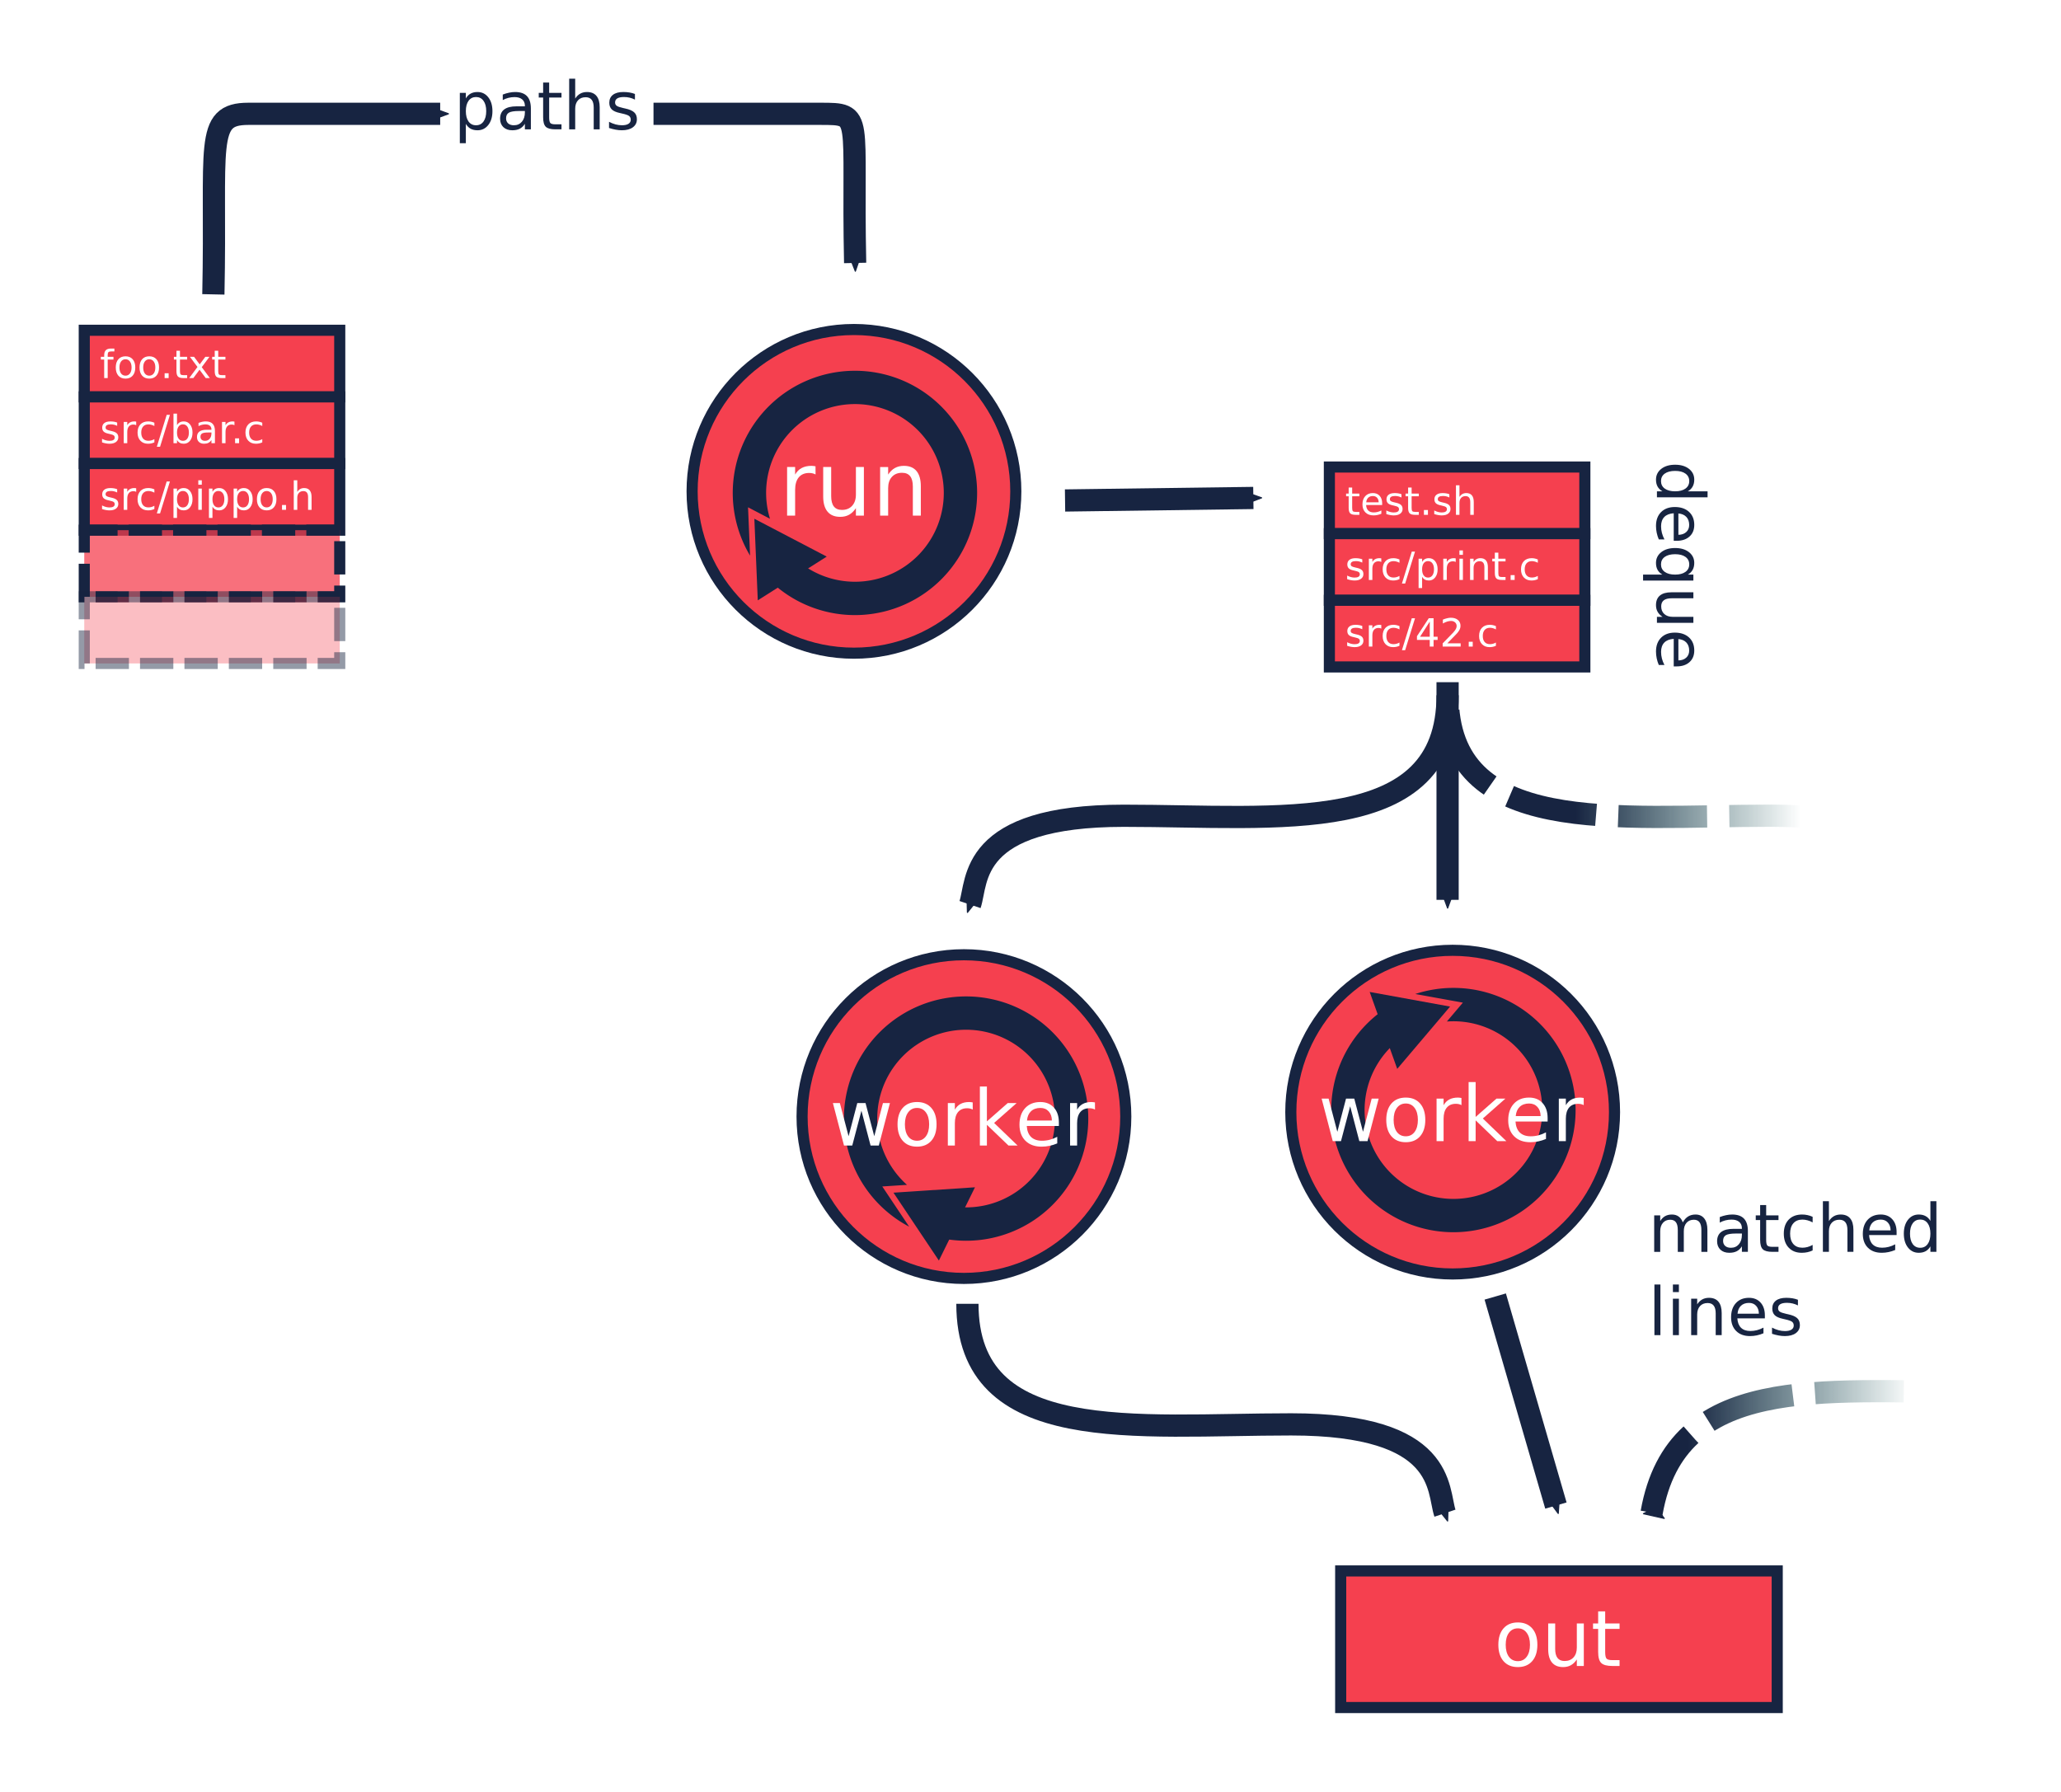 <?xml version="1.0" encoding="UTF-8" standalone="no"?>
<!-- Created with Inkscape (http://www.inkscape.org/) -->

<svg
   xmlns:dc="http://purl.org/dc/elements/1.1/"
   xmlns:cc="http://creativecommons.org/ns#"
   xmlns:rdf="http://www.w3.org/1999/02/22-rdf-syntax-ns#"
   xmlns:svg="http://www.w3.org/2000/svg"
   xmlns="http://www.w3.org/2000/svg"
   xmlns:xlink="http://www.w3.org/1999/xlink"
   xmlns:sodipodi="http://sodipodi.sourceforge.net/DTD/sodipodi-0.dtd"
   xmlns:inkscape="http://www.inkscape.org/namespaces/inkscape"
   width="261.828mm"
   height="227.66mm"
   viewBox="0 0 927.738 806.668"
   id="svg2"
   version="1.1"
   inkscape:version="0.91 r13725"
   sodipodi:docname="main.svg">
  <defs
     id="defs4">
    <linearGradient
       id="linearGradient4350"
       inkscape:collect="always">
      <stop
         id="stop4352"
         offset="0"
         style="stop-color:#172441;stop-opacity:1" />
      <stop
         id="stop4354"
         offset="1"
         style="stop-color:#004445;stop-opacity:0;" />
    </linearGradient>
    <marker
       inkscape:stockid="Arrow2Sstart"
       orient="auto"
       refY="0"
       refX="0"
       id="marker4644"
       style="overflow:visible"
       inkscape:isstock="true">
      <path
         id="path4646"
         style="fill:#172441;fill-opacity:1;fill-rule:evenodd;stroke:#172441;stroke-width:0.625;stroke-linejoin:round;stroke-opacity:1"
         d="M 8.719,4.034 -2.207,0.016 8.719,-4.002 c -1.745,2.372 -1.735,5.617 -6e-7,8.035 z"
         transform="matrix(0.3,0,0,0.3,-0.69,0)"
         inkscape:connector-curvature="0" />
    </marker>
    <marker
       inkscape:stockid="Arrow2Send"
       orient="auto"
       refY="0"
       refX="0"
       id="marker4640"
       style="overflow:visible"
       inkscape:isstock="true">
      <path
         id="path4642"
         style="fill:#004445;fill-opacity:1;fill-rule:evenodd;stroke:#004445;stroke-width:0.625;stroke-linejoin:round;stroke-opacity:1"
         d="M 8.719,4.034 -2.207,0.016 8.719,-4.002 c -1.745,2.372 -1.735,5.617 -6e-7,8.035 z"
         transform="matrix(-0.3,0,0,-0.3,0.69,0)"
         inkscape:connector-curvature="0" />
    </marker>
    <marker
       inkscape:isstock="true"
       style="overflow:visible"
       id="marker4613"
       refX="0"
       refY="0"
       orient="auto"
       inkscape:stockid="Arrow2Send"
       inkscape:collect="always">
      <path
         transform="matrix(-0.3,0,0,-0.3,0.69,0)"
         d="M 8.719,4.034 -2.207,0.016 8.719,-4.002 c -1.745,2.372 -1.735,5.617 -6e-7,8.035 z"
         style="fill:#172441;fill-opacity:1;fill-rule:evenodd;stroke:#172441;stroke-width:0.625;stroke-linejoin:round;stroke-opacity:1"
         id="path4615"
         inkscape:connector-curvature="0" />
    </marker>
    <marker
       inkscape:isstock="true"
       style="overflow:visible"
       id="marker4556"
       refX="0"
       refY="0"
       orient="auto"
       inkscape:stockid="Arrow2Send">
      <path
         transform="matrix(-0.3,0,0,-0.3,0.69,0)"
         d="M 8.719,4.034 -2.207,0.016 8.719,-4.002 c -1.745,2.372 -1.735,5.617 -6e-7,8.035 z"
         style="fill:#004445;fill-opacity:1;fill-rule:evenodd;stroke:#004445;stroke-width:0.625;stroke-linejoin:round;stroke-opacity:1"
         id="path4558"
         inkscape:connector-curvature="0" />
    </marker>
    <marker
       inkscape:stockid="Arrow2Send"
       orient="auto"
       refY="0"
       refX="0"
       id="marker4550"
       style="overflow:visible"
       inkscape:isstock="true">
      <path
         id="path4552"
         style="fill:#172441;fill-opacity:1;fill-rule:evenodd;stroke:#172441;stroke-width:0.625;stroke-linejoin:round;stroke-opacity:1"
         d="M 8.719,4.034 -2.207,0.016 8.719,-4.002 c -1.745,2.372 -1.735,5.617 -6e-7,8.035 z"
         transform="matrix(-0.3,0,0,-0.3,0.69,0)"
         inkscape:connector-curvature="0" />
    </marker>
    <marker
       inkscape:stockid="Arrow2Send"
       orient="auto"
       refY="0"
       refX="0"
       id="marker4544"
       style="overflow:visible"
       inkscape:isstock="true"
       inkscape:collect="always">
      <path
         id="path4546"
         style="fill:#172441;fill-opacity:1;fill-rule:evenodd;stroke:#172441;stroke-width:0.625;stroke-linejoin:round;stroke-opacity:1"
         d="M 8.719,4.034 -2.207,0.016 8.719,-4.002 c -1.745,2.372 -1.735,5.617 -6e-7,8.035 z"
         transform="matrix(-0.3,0,0,-0.3,0.69,0)"
         inkscape:connector-curvature="0" />
    </marker>
    <marker
       inkscape:stockid="Arrow2Send"
       orient="auto"
       refY="0"
       refX="0"
       id="marker4494"
       style="overflow:visible"
       inkscape:isstock="true">
      <path
         id="path4269"
         style="fill:#172441;fill-opacity:1;fill-rule:evenodd;stroke:#172441;stroke-width:0.625;stroke-linejoin:round;stroke-opacity:1"
         d="M 8.719,4.034 -2.207,0.016 8.719,-4.002 c -1.745,2.372 -1.735,5.617 -6e-7,8.035 z"
         transform="matrix(-0.3,0,0,-0.3,0.69,0)"
         inkscape:connector-curvature="0" />
    </marker>
    <marker
       inkscape:stockid="Arrow2Sstart"
       orient="auto"
       refY="0"
       refX="0"
       id="Arrow2Sstart"
       style="overflow:visible"
       inkscape:isstock="true">
      <path
         id="path4266"
         style="fill:#000000;fill-opacity:1;fill-rule:evenodd;stroke:#000000;stroke-width:0.625;stroke-linejoin:round;stroke-opacity:1"
         d="M 8.719,4.034 -2.207,0.016 8.719,-4.002 c -1.745,2.372 -1.735,5.617 -6e-7,8.035 z"
         transform="matrix(0.3,0,0,0.3,-0.69,0)"
         inkscape:connector-curvature="0" />
    </marker>
    <marker
       inkscape:stockid="Arrow2Send"
       orient="auto"
       refY="0"
       refX="0"
       id="Arrow2Send"
       style="overflow:visible"
       inkscape:isstock="true">
      <path
         id="path4260"
         style="fill:#172441;fill-opacity:1;fill-rule:evenodd;stroke:#172441;stroke-width:0.625;stroke-linejoin:round;stroke-opacity:1"
         d="M 8.719,4.034 -2.207,0.016 8.719,-4.002 c -1.745,2.372 -1.735,5.617 -6e-7,8.035 z"
         transform="matrix(-0.3,0,0,-0.3,0.69,0)"
         inkscape:connector-curvature="0" />
    </marker>
    <marker
       inkscape:stockid="Arrow1Send"
       orient="auto"
       refY="0"
       refX="0"
       id="marker4739"
       style="overflow:visible"
       inkscape:isstock="true">
      <path
         id="path4741"
         d="M 0,0 5,-5 -12.5,0 5,5 0,0 Z"
         style="fill:#000000;fill-opacity:1;fill-rule:evenodd;stroke:#000000;stroke-width:1pt;stroke-opacity:1"
         transform="matrix(-0.2,0,0,-0.2,-1.2,0)"
         inkscape:connector-curvature="0" />
    </marker>
    <marker
       inkscape:stockid="Arrow1Send"
       orient="auto"
       refY="0"
       refX="0"
       id="Arrow1Send"
       style="overflow:visible"
       inkscape:isstock="true">
      <path
         id="path4242"
         d="M 0,0 5,-5 -12.5,0 5,5 0,0 Z"
         style="fill:#000000;fill-opacity:1;fill-rule:evenodd;stroke:#000000;stroke-width:1pt;stroke-opacity:1"
         transform="matrix(-0.2,0,0,-0.2,-1.2,0)"
         inkscape:connector-curvature="0" />
    </marker>
    <linearGradient
       inkscape:collect="always"
       xlink:href="#linearGradient4350"
       id="linearGradient4566"
       x1="420.447"
       y1="539.19"
       x2="521.963"
       y2="539.19"
       gradientUnits="userSpaceOnUse"
       gradientTransform="translate(387.899,-173.929)" />
    <marker
       inkscape:stockid="Arrow2Send"
       orient="auto"
       refY="0"
       refX="0"
       id="marker4550-1"
       style="overflow:visible"
       inkscape:isstock="true">
      <path
         inkscape:connector-curvature="0"
         id="path4552-8"
         style="fill:#172441;fill-opacity:1;fill-rule:evenodd;stroke:#172441;stroke-width:0.625;stroke-linejoin:round;stroke-opacity:1"
         d="M 8.719,4.034 -2.207,0.016 8.719,-4.002 c -1.745,2.372 -1.735,5.617 -6e-7,8.035 z"
         transform="matrix(-0.3,0,0,-0.3,0.69,0)" />
    </marker>
    <linearGradient
       inkscape:collect="always"
       xlink:href="#linearGradient4350"
       id="linearGradient4654"
       x1="471.022"
       y1="812.426"
       x2="572.982"
       y2="812.426"
       gradientUnits="userSpaceOnUse"
       gradientTransform="translate(387.899,-173.929)" />
  </defs>
  <sodipodi:namedview
     id="base"
     pagecolor="#ffffff"
     bordercolor="#666666"
     borderopacity="1.0"
     inkscape:pageopacity="0.0"
     inkscape:pageshadow="2"
     inkscape:zoom="0.35"
     inkscape:cx="305.1085"
     inkscape:cy="314.0953"
     inkscape:document-units="px"
     inkscape:current-layer="layer1"
     showgrid="false"
     inkscape:window-width="1366"
     inkscape:window-height="704"
     inkscape:window-x="0"
     inkscape:window-y="27"
     inkscape:window-maximized="1"
     fit-margin-top="10"
     fit-margin-left="10"
     fit-margin-right="-10"
     fit-margin-bottom="10" />
  <g
     inkscape:label="Livello 1"
     inkscape:groupmode="layer"
     id="layer1"
     transform="translate(-99.138,1.679)">
    <circle
       style="fill:#f5404f;fill-opacity:1;fill-rule:evenodd;stroke:#172441;stroke-width:5;stroke-linecap:butt;stroke-linejoin:miter;stroke-miterlimit:4;stroke-dasharray:none;stroke-opacity:1"
       id="path3336"
       cx="483.539"
       cy="219.525"
       r="72.857" />
    <path
       style="fill:#172441;fill-opacity:1;stroke:#004445;stroke-width:0;stroke-miterlimit:4;stroke-dasharray:none;stroke-opacity:1"
       d="m 444.089,182.366 a 55,55 0 0 0 -7.319,66.09 l -0.141,-3.38 -0.771,-18.371 9.873,5.16 a 40,40 0 0 1 9.236,-39.171 40,40 0 0 1 56.55,-1.465 40,40 0 0 1 1.465,56.55 40,40 0 0 1 -55.15,2.702 l -4.907,3.114 -8.151,5.172 a 55,55 0 0 0 1.33,1.354 55,55 0 0 0 77.756,-2.014 55,55 0 0 0 -2.014,-77.756 55,55 0 0 0 -77.756,2.014 z"
       id="path4146"
       inkscape:connector-curvature="0"
       inkscape:transform-center-x="0.61000454"
       inkscape:transform-center-y="0.86164111" />
    <path
       sodipodi:type="star"
       style="fill:#172441;fill-opacity:1;stroke:#004445;stroke-width:0;stroke-miterlimit:4;stroke-dasharray:none;stroke-opacity:1"
       id="path4153"
       sodipodi:sides="3"
       sodipodi:cx="273.12"
       sodipodi:cy="152.82137"
       sodipodi:r1="18.985764"
       sodipodi:r2="9.4928818"
       sodipodi:arg1="0.52359878"
       sodipodi:arg2="1.5707963"
       inkscape:flatsided="false"
       inkscape:rounded="0"
       inkscape:randomized="0"
       d="m 289.562,162.314 -16.442,0 -16.442,0 8.221,-14.239 8.221,-14.239 8.221,14.239 z"
       inkscape:transform-center-y="30.810367"
       transform="matrix(0.944,-0.599,0.599,0.944,100.712,269.122)"
       inkscape:transform-center-x="29.485999" />
    <g
       style="font-style:normal;font-weight:normal;font-size:40px;line-height:125%;font-family:sans-serif;letter-spacing:0px;word-spacing:0px;fill:#ffffff;fill-opacity:1;stroke:none;stroke-width:1px;stroke-linecap:butt;stroke-linejoin:miter;stroke-opacity:1"
       id="text4178">
      <path
         d="m 466.254,211.928 q -0.605,-0.352 -1.328,-0.508 -0.703,-0.176 -1.562,-0.176 -3.047,0 -4.688,1.992 -1.621,1.973 -1.621,5.684 l 0,11.523 -3.613,0 0,-21.875 3.613,0 0,3.398 q 1.133,-1.992 2.949,-2.949 1.816,-0.977 4.414,-0.977 0.371,0 0.82,0.059 0.449,0.039 0.996,0.137 l 0.019,3.691 z"
         id="path4292"
         inkscape:connector-curvature="0" />
      <path
         d="m 469.691,221.811 0,-13.242 3.594,0 0,13.105 q 0,3.105 1.211,4.668 1.211,1.543 3.633,1.543 2.91,0 4.59,-1.855 1.699,-1.855 1.699,-5.059 l 0,-12.402 3.594,0 0,21.875 -3.594,0 0,-3.359 q -1.309,1.992 -3.047,2.969 -1.719,0.957 -4.004,0.957 -3.77,0 -5.723,-2.344 -1.953,-2.344 -1.953,-6.855 z m 9.043,-13.77 0,0 z"
         id="path4294"
         inkscape:connector-curvature="0" />
      <path
         d="m 513.637,217.24 0,13.203 -3.594,0 0,-13.086 q 0,-3.105 -1.211,-4.648 -1.211,-1.543 -3.633,-1.543 -2.91,0 -4.59,1.855 -1.68,1.855 -1.68,5.059 l 0,12.363 -3.613,0 0,-21.875 3.613,0 0,3.398 q 1.289,-1.973 3.027,-2.949 1.758,-0.977 4.043,-0.977 3.77,0 5.703,2.344 1.934,2.324 1.934,6.855 z"
         id="path4296"
         inkscape:connector-curvature="0" />
    </g>
    <rect
       style="fill:#f5404f;fill-opacity:1;stroke:#172441;stroke-width:4.998;stroke-miterlimit:4;stroke-dasharray:none;stroke-opacity:1"
       id="rect4140"
       width="115.002"
       height="30.002"
       x="137.07"
       y="147.004" />
    <rect
       y="177.004"
       x="137.07"
       height="30.002"
       width="115.002"
       id="rect4144"
       style="fill:#f5404f;fill-opacity:1;stroke:#172441;stroke-width:4.998;stroke-miterlimit:4;stroke-dasharray:none;stroke-opacity:1" />
    <rect
       style="fill:#f5404f;fill-opacity:1;stroke:#172441;stroke-width:4.998;stroke-miterlimit:4;stroke-dasharray:none;stroke-opacity:1"
       id="rect4182"
       width="115.002"
       height="30.002"
       x="137.07"
       y="207.004" />
    <rect
       y="237.004"
       x="137.07"
       height="30.002"
       width="115.002"
       id="rect4203"
       style="fill:#f5404f;fill-opacity:0.745;stroke:#172441;stroke-width:4.998;stroke-miterlimit:4;stroke-dasharray:14.994, 4.998;stroke-dashoffset:0;stroke-opacity:1" />
    <rect
       style="fill:#f5404f;fill-opacity:0.337;stroke:#172441;stroke-width:4.998;stroke-miterlimit:4;stroke-dasharray:14.994, 4.998;stroke-dashoffset:0;stroke-opacity:0.459"
       id="rect4205"
       width="115.002"
       height="30.002"
       x="137.07"
       y="267.004" />
    <g
       style="font-style:normal;font-weight:normal;font-size:40px;line-height:125%;font-family:sans-serif;letter-spacing:0px;word-spacing:0px;fill:#000000;fill-opacity:1;stroke:none;stroke-width:1px;stroke-linecap:butt;stroke-linejoin:miter;stroke-opacity:1"
       id="text4207">
      <path
         d="m 150.624,155.233 0,1.307 -1.504,0 q -0.846,0 -1.179,0.342 -0.325,0.342 -0.325,1.23 l 0,0.846 2.589,0 0,1.222 -2.589,0 0,8.348 -1.581,0 0,-8.348 -1.504,0 0,-1.222 1.504,0 0,-0.667 q 0,-1.598 0.743,-2.324 0.743,-0.735 2.358,-0.735 l 1.487,0 z"
         style="font-size:17.5px;fill:#ffffff"
         id="path4226"
         inkscape:connector-curvature="0" />
      <path
         d="m 155.64,160.061 q -1.265,0 -2,0.991 -0.735,0.983 -0.735,2.7 0,1.718 0.726,2.709 0.735,0.983 2.008,0.983 1.256,0 1.991,-0.991 0.735,-0.991 0.735,-2.7 0,-1.7 -0.735,-2.692 -0.735,-1 -1.991,-1 z m 0,-1.333 q 2.051,0 3.221,1.333 1.171,1.333 1.171,3.691 0,2.35 -1.171,3.691 -1.171,1.333 -3.221,1.333 -2.059,0 -3.23,-1.333 -1.162,-1.342 -1.162,-3.691 0,-2.358 1.162,-3.691 1.171,-1.333 3.23,-1.333 z"
         style="font-size:17.5px;fill:#ffffff"
         id="path4228"
         inkscape:connector-curvature="0" />
      <path
         d="m 166.338,160.061 q -1.265,0 -2,0.991 -0.735,0.983 -0.735,2.7 0,1.718 0.726,2.709 0.735,0.983 2.008,0.983 1.256,0 1.991,-0.991 0.735,-0.991 0.735,-2.7 0,-1.7 -0.735,-2.692 -0.735,-1 -1.991,-1 z m 0,-1.333 q 2.051,0 3.221,1.333 1.171,1.333 1.171,3.691 0,2.35 -1.171,3.691 -1.171,1.333 -3.221,1.333 -2.059,0 -3.23,-1.333 -1.162,-1.342 -1.162,-3.691 0,-2.358 1.162,-3.691 1.171,-1.333 3.23,-1.333 z"
         style="font-size:17.5px;fill:#ffffff"
         id="path4231"
         inkscape:connector-curvature="0" />
      <path
         d="m 173.242,166.359 1.803,0 0,2.17 -1.803,0 0,-2.17 z"
         style="font-size:17.5px;fill:#ffffff"
         id="path4233"
         inkscape:connector-curvature="0" />
      <path
         d="m 180.147,156.242 0,2.717 3.239,0 0,1.222 -3.239,0 0,5.195 q 0,1.171 0.316,1.504 0.325,0.333 1.307,0.333 l 1.615,0 0,1.316 -1.615,0 q -1.82,0 -2.512,-0.675 -0.692,-0.684 -0.692,-2.478 l 0,-5.195 -1.154,0 0,-1.222 1.154,0 0,-2.717 1.581,0 z"
         style="font-size:17.5px;fill:#ffffff"
         id="path4235"
         inkscape:connector-curvature="0" />
      <path
         d="m 193.417,158.959 -3.461,4.657 3.64,4.913 -1.854,0 -2.786,-3.76 -2.786,3.76 -1.854,0 3.717,-5.007 -3.401,-4.563 1.854,0 2.538,3.409 2.538,-3.409 1.854,0 z"
         style="font-size:17.5px;fill:#ffffff"
         id="path4237"
         inkscape:connector-curvature="0" />
      <path
         d="m 197.373,156.242 0,2.717 3.239,0 0,1.222 -3.239,0 0,5.195 q 0,1.171 0.316,1.504 0.325,0.333 1.307,0.333 l 1.615,0 0,1.316 -1.615,0 q -1.82,0 -2.512,-0.675 -0.692,-0.684 -0.692,-2.478 l 0,-5.195 -1.154,0 0,-1.222 1.154,0 0,-2.717 1.581,0 z"
         style="font-size:17.5px;fill:#ffffff"
         id="path4239"
         inkscape:connector-curvature="0" />
    </g>
    <g
       style="font-style:normal;font-weight:normal;font-size:40px;line-height:125%;font-family:sans-serif;letter-spacing:0px;word-spacing:0px;fill:#000000;fill-opacity:1;stroke:none;stroke-width:1px;stroke-linecap:butt;stroke-linejoin:miter;stroke-opacity:1"
       id="text4211">
      <path
         d="m 151.88,188.553 0,1.487 q -0.667,-0.342 -1.384,-0.513 -0.718,-0.171 -1.487,-0.171 -1.171,0 -1.76,0.359 -0.581,0.359 -0.581,1.077 0,0.547 0.419,0.863 0.419,0.308 1.683,0.59 l 0.538,0.12 q 1.675,0.359 2.375,1.017 0.709,0.649 0.709,1.82 0,1.333 -1.06,2.111 -1.051,0.778 -2.897,0.778 -0.769,0 -1.606,-0.154 -0.829,-0.145 -1.752,-0.444 l 0,-1.624 q 0.872,0.453 1.718,0.684 0.846,0.222 1.675,0.222 1.111,0 1.709,-0.376 0.598,-0.385 0.598,-1.077 0,-0.641 -0.436,-0.983 -0.427,-0.342 -1.888,-0.658 l -0.547,-0.128 q -1.461,-0.308 -2.111,-0.94 -0.649,-0.641 -0.649,-1.752 0,-1.35 0.957,-2.085 0.957,-0.735 2.717,-0.735 0.872,0 1.641,0.128 0.769,0.128 1.418,0.385 z"
         style="font-size:17.5px;fill:#ffffff"
         id="path4243"
         inkscape:connector-curvature="0" />
      <path
         d="m 160.45,189.741 q -0.265,-0.154 -0.581,-0.222 -0.308,-0.077 -0.684,-0.077 -1.333,0 -2.051,0.872 -0.709,0.863 -0.709,2.487 l 0,5.042 -1.581,0 0,-9.57 1.581,0 0,1.487 q 0.496,-0.872 1.29,-1.29 0.795,-0.427 1.931,-0.427 0.162,0 0.359,0.026 0.197,0.017 0.436,0.06 l 0.009,1.615 z"
         style="font-size:17.5px;fill:#ffffff"
         id="path4245"
         inkscape:connector-curvature="0" />
      <path
         d="m 168.628,188.638 0,1.47 q -0.666,-0.367 -1.342,-0.547 -0.666,-0.188 -1.35,-0.188 -1.53,0 -2.375,0.974 -0.846,0.966 -0.846,2.717 0,1.752 0.846,2.726 0.846,0.966 2.375,0.966 0.684,0 1.35,-0.179 0.675,-0.188 1.342,-0.555 l 0,1.453 q -0.658,0.308 -1.367,0.461 -0.701,0.154 -1.495,0.154 -2.162,0 -3.435,-1.359 -1.273,-1.359 -1.273,-3.666 0,-2.341 1.282,-3.683 1.29,-1.342 3.529,-1.342 0.726,0 1.418,0.154 0.692,0.145 1.342,0.444 z"
         style="font-size:17.5px;fill:#ffffff"
         id="path4247"
         inkscape:connector-curvature="0" />
      <path
         d="m 174.174,185.084 1.453,0 -4.443,14.381 -1.453,0 4.443,-14.381 z"
         style="font-size:17.5px;fill:#ffffff"
         id="path4249"
         inkscape:connector-curvature="0" />
      <path
         d="m 184.163,193.065 q 0,-1.735 -0.718,-2.717 -0.709,-0.991 -1.957,-0.991 -1.248,0 -1.965,0.991 -0.709,0.983 -0.709,2.717 0,1.735 0.709,2.726 0.718,0.983 1.965,0.983 1.248,0 1.957,-0.983 0.718,-0.991 0.718,-2.726 z m -5.349,-3.341 q 0.496,-0.854 1.248,-1.265 0.76,-0.419 1.812,-0.419 1.743,0 2.828,1.384 1.094,1.384 1.094,3.64 0,2.256 -1.094,3.64 -1.085,1.384 -2.828,1.384 -1.051,0 -1.812,-0.41 -0.752,-0.419 -1.248,-1.273 l 0,1.436 -1.581,0 0,-13.296 1.581,0 0,5.178 z"
         style="font-size:17.5px;fill:#ffffff"
         id="path4251"
         inkscape:connector-curvature="0" />
      <path
         d="m 192.75,193.03 q -1.906,0 -2.64,0.436 -0.735,0.436 -0.735,1.487 0,0.837 0.547,1.333 0.555,0.487 1.504,0.487 1.307,0 2.094,-0.923 0.795,-0.931 0.795,-2.469 l 0,-0.35 -1.564,0 z m 3.136,-0.649 0,5.46 -1.572,0 0,-1.453 q -0.538,0.872 -1.342,1.29 -0.803,0.41 -1.965,0.41 -1.47,0 -2.341,-0.82 -0.863,-0.829 -0.863,-2.213 0,-1.615 1.077,-2.435 1.085,-0.82 3.23,-0.82 l 2.205,0 0,-0.154 q 0,-1.085 -0.718,-1.675 -0.709,-0.598 -2,-0.598 -0.82,0 -1.598,0.197 -0.778,0.197 -1.495,0.59 l 0,-1.453 q 0.863,-0.333 1.675,-0.496 0.812,-0.171 1.581,-0.171 2.076,0 3.102,1.077 1.025,1.077 1.025,3.264 z"
         style="font-size:17.5px;fill:#ffffff"
         id="path4253"
         inkscape:connector-curvature="0" />
      <path
         d="m 204.679,189.741 q -0.265,-0.154 -0.581,-0.222 -0.308,-0.077 -0.684,-0.077 -1.333,0 -2.051,0.872 -0.709,0.863 -0.709,2.487 l 0,5.042 -1.581,0 0,-9.57 1.581,0 0,1.487 q 0.496,-0.872 1.29,-1.29 0.795,-0.427 1.931,-0.427 0.162,0 0.359,0.026 0.197,0.017 0.436,0.06 l 0.009,1.615 z"
         style="font-size:17.5px;fill:#ffffff"
         id="path4255"
         inkscape:connector-curvature="0" />
      <path
         d="m 204.961,195.671 1.803,0 0,2.17 -1.803,0 0,-2.17 z"
         style="font-size:17.5px;fill:#ffffff"
         id="path4257"
         inkscape:connector-curvature="0" />
      <path
         d="m 217.197,188.638 0,1.47 q -0.666,-0.367 -1.342,-0.547 -0.667,-0.188 -1.35,-0.188 -1.53,0 -2.375,0.974 -0.846,0.966 -0.846,2.717 0,1.752 0.846,2.726 0.846,0.966 2.375,0.966 0.684,0 1.35,-0.179 0.675,-0.188 1.342,-0.555 l 0,1.453 q -0.658,0.308 -1.367,0.461 -0.701,0.154 -1.495,0.154 -2.162,0 -3.435,-1.359 -1.273,-1.359 -1.273,-3.666 0,-2.341 1.282,-3.683 1.29,-1.342 3.529,-1.342 0.726,0 1.418,0.154 0.692,0.145 1.342,0.444 z"
         style="font-size:17.5px;fill:#ffffff"
         id="path4259"
         inkscape:connector-curvature="0" />
    </g>
    <g
       style="font-style:normal;font-weight:normal;font-size:40px;line-height:125%;font-family:sans-serif;letter-spacing:0px;word-spacing:0px;fill:#000000;fill-opacity:1;stroke:none;stroke-width:1px;stroke-linecap:butt;stroke-linejoin:miter;stroke-opacity:1"
       id="text4215">
      <path
         d="m 151.88,218.553 0,1.487 q -0.667,-0.342 -1.384,-0.513 -0.718,-0.171 -1.487,-0.171 -1.171,0 -1.76,0.359 -0.581,0.359 -0.581,1.077 0,0.547 0.419,0.863 0.419,0.308 1.683,0.59 l 0.538,0.12 q 1.675,0.359 2.375,1.017 0.709,0.649 0.709,1.82 0,1.333 -1.06,2.111 -1.051,0.778 -2.897,0.778 -0.769,0 -1.606,-0.154 -0.829,-0.145 -1.752,-0.444 l 0,-1.624 q 0.872,0.453 1.718,0.684 0.846,0.222 1.675,0.222 1.111,0 1.709,-0.376 0.598,-0.385 0.598,-1.077 0,-0.641 -0.436,-0.983 -0.427,-0.342 -1.888,-0.658 l -0.547,-0.128 q -1.461,-0.308 -2.111,-0.94 -0.649,-0.641 -0.649,-1.752 0,-1.35 0.957,-2.085 0.957,-0.735 2.717,-0.735 0.872,0 1.641,0.128 0.769,0.128 1.418,0.385 z"
         style="font-size:17.5px;fill:#ffffff"
         id="path4262"
         inkscape:connector-curvature="0" />
      <path
         d="m 160.45,219.741 q -0.265,-0.154 -0.581,-0.222 -0.308,-0.077 -0.684,-0.077 -1.333,0 -2.051,0.872 -0.709,0.863 -0.709,2.487 l 0,5.042 -1.581,0 0,-9.57 1.581,0 0,1.487 q 0.496,-0.872 1.29,-1.29 0.795,-0.427 1.931,-0.427 0.162,0 0.359,0.026 0.197,0.017 0.436,0.06 l 0.009,1.615 z"
         style="font-size:17.5px;fill:#ffffff"
         id="path4264"
         inkscape:connector-curvature="0" />
      <path
         d="m 168.628,218.638 0,1.47 q -0.666,-0.367 -1.342,-0.547 -0.666,-0.188 -1.35,-0.188 -1.53,0 -2.375,0.974 -0.846,0.966 -0.846,2.717 0,1.752 0.846,2.726 0.846,0.966 2.375,0.966 0.684,0 1.35,-0.179 0.675,-0.188 1.342,-0.555 l 0,1.453 q -0.658,0.308 -1.367,0.461 -0.701,0.154 -1.495,0.154 -2.162,0 -3.435,-1.359 -1.273,-1.359 -1.273,-3.666 0,-2.341 1.282,-3.683 1.29,-1.342 3.529,-1.342 0.726,0 1.418,0.154 0.692,0.145 1.342,0.444 z"
         style="font-size:17.5px;fill:#ffffff"
         id="path4267"
         inkscape:connector-curvature="0" />
      <path
         d="m 174.174,215.084 1.453,0 -4.443,14.381 -1.453,0 4.443,-14.381 z"
         style="font-size:17.5px;fill:#ffffff"
         id="path4270"
         inkscape:connector-curvature="0" />
      <path
         d="m 178.813,226.406 0,5.076 -1.581,0 0,-13.21 1.581,0 0,1.453 q 0.496,-0.854 1.248,-1.265 0.76,-0.419 1.812,-0.419 1.743,0 2.828,1.384 1.094,1.384 1.094,3.64 0,2.256 -1.094,3.64 -1.085,1.384 -2.828,1.384 -1.051,0 -1.812,-0.41 -0.752,-0.419 -1.248,-1.273 z m 5.349,-3.341 q 0,-1.735 -0.718,-2.717 -0.709,-0.991 -1.957,-0.991 -1.248,0 -1.965,0.991 -0.709,0.983 -0.709,2.717 0,1.735 0.709,2.726 0.718,0.983 1.965,0.983 1.248,0 1.957,-0.983 0.718,-0.991 0.718,-2.726 z"
         style="font-size:17.5px;fill:#ffffff"
         id="path4272"
         inkscape:connector-curvature="0" />
      <path
         d="m 188.401,218.271 1.572,0 0,9.57 -1.572,0 0,-9.57 z m 0,-3.726 1.572,0 0,1.991 -1.572,0 0,-1.991 z"
         style="font-size:17.5px;fill:#ffffff"
         id="path4274"
         inkscape:connector-curvature="0" />
      <path
         d="m 194.775,226.406 0,5.076 -1.581,0 0,-13.21 1.581,0 0,1.453 q 0.496,-0.854 1.248,-1.265 0.76,-0.419 1.812,-0.419 1.743,0 2.828,1.384 1.094,1.384 1.094,3.64 0,2.256 -1.094,3.64 -1.085,1.384 -2.828,1.384 -1.051,0 -1.812,-0.41 -0.752,-0.419 -1.248,-1.273 z m 5.349,-3.341 q 0,-1.735 -0.718,-2.717 -0.709,-0.991 -1.957,-0.991 -1.248,0 -1.965,0.991 -0.709,0.983 -0.709,2.717 0,1.735 0.709,2.726 0.718,0.983 1.965,0.983 1.248,0 1.957,-0.983 0.718,-0.991 0.718,-2.726 z"
         style="font-size:17.5px;fill:#ffffff"
         id="path4276"
         inkscape:connector-curvature="0" />
      <path
         d="m 205.884,226.406 0,5.076 -1.581,0 0,-13.21 1.581,0 0,1.453 q 0.496,-0.854 1.248,-1.265 0.76,-0.419 1.812,-0.419 1.743,0 2.828,1.384 1.094,1.384 1.094,3.64 0,2.256 -1.094,3.64 -1.085,1.384 -2.828,1.384 -1.051,0 -1.812,-0.41 -0.752,-0.419 -1.248,-1.273 z m 5.349,-3.341 q 0,-1.735 -0.718,-2.717 -0.709,-0.991 -1.957,-0.991 -1.248,0 -1.965,0.991 -0.709,0.983 -0.709,2.717 0,1.735 0.709,2.726 0.718,0.983 1.965,0.983 1.248,0 1.957,-0.983 0.718,-0.991 0.718,-2.726 z"
         style="font-size:17.5px;fill:#ffffff"
         id="path4278"
         inkscape:connector-curvature="0" />
      <path
         d="m 219.18,219.373 q -1.265,0 -2,0.991 -0.735,0.983 -0.735,2.7 0,1.718 0.726,2.709 0.735,0.983 2.008,0.983 1.256,0 1.991,-0.991 0.735,-0.991 0.735,-2.7 0,-1.7 -0.735,-2.692 -0.735,-1 -1.991,-1 z m 0,-1.333 q 2.051,0 3.221,1.333 1.171,1.333 1.171,3.691 0,2.35 -1.171,3.691 -1.171,1.333 -3.221,1.333 -2.059,0 -3.23,-1.333 -1.162,-1.342 -1.162,-3.691 0,-2.358 1.162,-3.691 1.171,-1.333 3.23,-1.333 z"
         style="font-size:17.5px;fill:#ffffff"
         id="path4280"
         inkscape:connector-curvature="0" />
      <path
         d="m 226.084,225.671 1.803,0 0,2.17 -1.803,0 0,-2.17 z"
         style="font-size:17.5px;fill:#ffffff"
         id="path4282"
         inkscape:connector-curvature="0" />
      <path
         d="m 239.388,222.065 0,5.776 -1.572,0 0,-5.725 q 0,-1.359 -0.53,-2.034 -0.53,-0.675 -1.589,-0.675 -1.273,0 -2.008,0.812 -0.735,0.812 -0.735,2.213 l 0,5.409 -1.581,0 0,-13.296 1.581,0 0,5.212 q 0.564,-0.863 1.324,-1.29 0.769,-0.427 1.769,-0.427 1.649,0 2.495,1.025 0.846,1.017 0.846,2.999 z"
         style="font-size:17.5px;fill:#ffffff"
         id="path4284"
         inkscape:connector-curvature="0" />
    </g>
    <path
       sodipodi:nodetypes="csccsc"
       inkscape:connector-curvature="0"
       id="path4221"
       d="m 195.182,130.847 c 1.429,-67.143 -4.286,-81.285 15.714,-81.285 l 86.391,0 m 96.02,0 75.052,0 c 20,0 14.286,0 15.714,67.143"
       style="fill:none;fill-rule:evenodd;stroke:#172441;stroke-width:10;stroke-linecap:butt;stroke-linejoin:miter;stroke-miterlimit:4;stroke-dasharray:none;stroke-opacity:1;marker-end:url(#Arrow2Send)" />
    <g
       style="font-style:normal;font-weight:normal;font-size:30px;line-height:125%;font-family:sans-serif;letter-spacing:0px;word-spacing:0px;fill:#172441;fill-opacity:1;stroke:none;stroke-width:1px;stroke-linecap:butt;stroke-linejoin:miter;stroke-opacity:1"
       id="text5499">
      <path
         d="m 308.836,54.086 0,8.701 -2.71,0 0,-22.646 2.71,0 0,2.49 q 0.85,-1.465 2.139,-2.168 1.304,-0.718 3.105,-0.718 2.988,0 4.849,2.373 1.875,2.373 1.875,6.24 0,3.867 -1.875,6.24 -1.86,2.373 -4.849,2.373 -1.802,0 -3.105,-0.703 -1.289,-0.718 -2.139,-2.183 z m 9.17,-5.728 q 0,-2.974 -1.23,-4.658 -1.216,-1.699 -3.354,-1.699 -2.139,0 -3.369,1.699 -1.216,1.685 -1.216,4.658 0,2.974 1.216,4.673 1.23,1.685 3.369,1.685 2.139,0 3.354,-1.685 1.23,-1.699 1.23,-4.673 z"
         style="fill:#172441;fill-opacity:1"
         id="path4401"
         inkscape:connector-curvature="0" />
      <path
         d="m 332.728,48.3 q -3.267,0 -4.526,0.747 -1.26,0.747 -1.26,2.549 0,1.436 0.938,2.285 0.952,0.835 2.578,0.835 2.241,0 3.589,-1.582 1.362,-1.597 1.362,-4.233 l 0,-0.601 -2.681,0 z m 5.376,-1.113 0,9.36 -2.695,0 0,-2.49 q -0.923,1.494 -2.3,2.212 -1.377,0.703 -3.369,0.703 -2.52,0 -4.014,-1.406 -1.479,-1.421 -1.479,-3.794 0,-2.769 1.846,-4.175 1.86,-1.406 5.537,-1.406 l 3.779,0 0,-0.264 q 0,-1.86 -1.23,-2.871 -1.216,-1.025 -3.428,-1.025 -1.406,0 -2.739,0.337 -1.333,0.337 -2.563,1.011 l 0,-2.49 q 1.479,-0.571 2.871,-0.85 1.392,-0.293 2.71,-0.293 3.56,0 5.317,1.846 1.758,1.846 1.758,5.596 z"
         style="fill:#172441;fill-opacity:1"
         id="path4403"
         inkscape:connector-curvature="0" />
      <path
         d="m 346.336,35.482 0,4.658 5.552,0 0,2.095 -5.552,0 0,8.906 q 0,2.007 0.542,2.578 0.557,0.571 2.241,0.571 l 2.769,0 0,2.256 -2.769,0 q -3.12,0 -4.307,-1.157 -1.187,-1.172 -1.187,-4.248 l 0,-8.906 -1.978,0 0,-2.095 1.978,0 0,-4.658 2.71,0 z"
         style="fill:#172441;fill-opacity:1"
         id="path4405"
         inkscape:connector-curvature="0" />
      <path
         d="m 369.085,46.645 0,9.902 -2.695,0 0,-9.814 q 0,-2.329 -0.908,-3.486 -0.908,-1.157 -2.725,-1.157 -2.183,0 -3.442,1.392 -1.26,1.392 -1.26,3.794 l 0,9.272 -2.71,0 0,-22.793 2.71,0 0,8.936 q 0.967,-1.479 2.271,-2.212 1.318,-0.732 3.032,-0.732 2.827,0 4.277,1.758 1.45,1.743 1.45,5.142 z"
         style="fill:#172441;fill-opacity:1"
         id="path4407"
         inkscape:connector-curvature="0" />
      <path
         d="m 384.949,40.624 0,2.549 q -1.143,-0.586 -2.373,-0.879 -1.23,-0.293 -2.549,-0.293 -2.007,0 -3.018,0.615 -0.996,0.615 -0.996,1.846 0,0.938 0.718,1.479 0.718,0.527 2.886,1.011 l 0.923,0.205 q 2.871,0.615 4.072,1.743 1.216,1.113 1.216,3.12 0,2.285 -1.816,3.618 -1.802,1.333 -4.966,1.333 -1.318,0 -2.754,-0.264 -1.421,-0.249 -3.003,-0.762 l 0,-2.783 q 1.494,0.776 2.944,1.172 1.45,0.381 2.871,0.381 1.904,0 2.93,-0.645 1.025,-0.659 1.025,-1.846 0,-1.099 -0.747,-1.685 -0.732,-0.586 -3.237,-1.128 l -0.938,-0.22 q -2.505,-0.527 -3.618,-1.611 -1.113,-1.099 -1.113,-3.003 0,-2.314 1.641,-3.574 1.641,-1.26 4.658,-1.26 1.494,0 2.812,0.22 1.318,0.22 2.432,0.659 z"
         style="fill:#172441;fill-opacity:1"
         id="path4409"
         inkscape:connector-curvature="0" />
    </g>
    <rect
       style="fill:#f5404f;fill-opacity:1;stroke:#172441;stroke-width:4.998;stroke-miterlimit:4;stroke-dasharray:none;stroke-opacity:1"
       id="rect4140-6"
       width="115.002"
       height="30.002"
       x="697.54"
       y="208.575" />
    <path
       style="fill:#f5404f;fill-opacity:1;stroke:#172441;stroke-width:4.998;stroke-miterlimit:4;stroke-dasharray:none;stroke-opacity:1"
       d="m 697.54,238.575 115.002,0 0,30.002 -115.002,0 z"
       id="rect4144-7"
       inkscape:connector-curvature="0" />
    <rect
       style="fill:#f5404f;fill-opacity:1;stroke:#172441;stroke-width:4.998;stroke-miterlimit:4;stroke-dasharray:none;stroke-opacity:1"
       id="rect4182-5"
       width="115.002"
       height="30.002"
       x="697.54"
       y="268.575" />
    <g
       style="font-style:normal;font-weight:normal;font-size:40px;line-height:125%;font-family:sans-serif;letter-spacing:0px;word-spacing:0px;fill:#000000;fill-opacity:1;stroke:none;stroke-width:1px;stroke-linecap:butt;stroke-linejoin:miter;stroke-opacity:1"
       id="text4207-6"
       transform="translate(387.899,-173.929)">
      <path
         d="m 319.905,391.741 0,2.717 3.239,0 0,1.222 -3.239,0 0,5.195 q 0,1.171 0.316,1.504 0.325,0.333 1.307,0.333 l 1.615,0 0,1.316 -1.615,0 q -1.82,0 -2.512,-0.675 -0.692,-0.684 -0.692,-2.478 l 0,-5.195 -1.154,0 0,-1.222 1.154,0 0,-2.717 1.581,0 z"
         style="font-size:17.5px;fill:#ffffff"
         id="path4299"
         inkscape:connector-curvature="0" />
      <path
         d="m 333.406,398.851 0,0.769 -7.229,0 q 0.103,1.624 0.974,2.478 0.88,0.846 2.444,0.846 0.906,0 1.752,-0.222 0.854,-0.222 1.692,-0.667 l 0,1.487 q -0.846,0.359 -1.735,0.547 -0.889,0.188 -1.803,0.188 -2.29,0 -3.632,-1.333 -1.333,-1.333 -1.333,-3.606 0,-2.35 1.265,-3.726 1.273,-1.384 3.427,-1.384 1.931,0 3.051,1.248 1.128,1.239 1.128,3.375 z m -1.572,-0.461 q -0.017,-1.29 -0.726,-2.059 -0.701,-0.769 -1.863,-0.769 -1.316,0 -2.111,0.743 -0.786,0.743 -0.906,2.094 l 5.605,-0.009 z"
         style="font-size:17.5px;fill:#ffffff"
         id="path4301"
         inkscape:connector-curvature="0" />
      <path
         d="m 342.088,394.741 0,1.487 q -0.666,-0.342 -1.384,-0.513 -0.718,-0.171 -1.487,-0.171 -1.171,0 -1.76,0.359 -0.581,0.359 -0.581,1.077 0,0.547 0.419,0.863 0.419,0.308 1.683,0.59 l 0.538,0.12 q 1.675,0.359 2.375,1.017 0.709,0.649 0.709,1.82 0,1.333 -1.06,2.111 -1.051,0.778 -2.897,0.778 -0.769,0 -1.606,-0.154 -0.829,-0.145 -1.752,-0.444 l 0,-1.624 q 0.872,0.453 1.718,0.684 0.846,0.222 1.675,0.222 1.111,0 1.709,-0.376 0.598,-0.385 0.598,-1.077 0,-0.641 -0.436,-0.983 -0.427,-0.342 -1.888,-0.658 l -0.547,-0.128 q -1.461,-0.308 -2.111,-0.94 -0.649,-0.641 -0.649,-1.752 0,-1.35 0.957,-2.085 0.957,-0.735 2.717,-0.735 0.872,0 1.641,0.128 0.769,0.128 1.418,0.385 z"
         style="font-size:17.5px;fill:#ffffff"
         id="path4303"
         inkscape:connector-curvature="0" />
      <path
         d="m 346.668,391.741 0,2.717 3.239,0 0,1.222 -3.239,0 0,5.195 q 0,1.171 0.316,1.504 0.325,0.333 1.307,0.333 l 1.615,0 0,1.316 -1.615,0 q -1.82,0 -2.512,-0.675 -0.692,-0.684 -0.692,-2.478 l 0,-5.195 -1.154,0 0,-1.222 1.154,0 0,-2.717 1.581,0 z"
         style="font-size:17.5px;fill:#ffffff"
         id="path4305"
         inkscape:connector-curvature="0" />
      <path
         d="m 352.205,401.859 1.803,0 0,2.17 -1.803,0 0,-2.17 z"
         style="font-size:17.5px;fill:#ffffff"
         id="path4307"
         inkscape:connector-curvature="0" />
      <path
         d="m 363.655,394.741 0,1.487 q -0.667,-0.342 -1.384,-0.513 -0.718,-0.171 -1.487,-0.171 -1.171,0 -1.76,0.359 -0.581,0.359 -0.581,1.077 0,0.547 0.419,0.863 0.419,0.308 1.683,0.59 l 0.538,0.12 q 1.675,0.359 2.375,1.017 0.709,0.649 0.709,1.82 0,1.333 -1.06,2.111 -1.051,0.778 -2.897,0.778 -0.769,0 -1.606,-0.154 -0.829,-0.145 -1.752,-0.444 l 0,-1.624 q 0.872,0.453 1.718,0.684 0.846,0.222 1.675,0.222 1.111,0 1.709,-0.376 0.598,-0.385 0.598,-1.077 0,-0.641 -0.436,-0.983 -0.427,-0.342 -1.888,-0.658 l -0.547,-0.128 q -1.461,-0.308 -2.111,-0.94 -0.649,-0.641 -0.649,-1.752 0,-1.35 0.957,-2.085 0.957,-0.735 2.717,-0.735 0.872,0 1.641,0.128 0.769,0.128 1.418,0.385 z"
         style="font-size:17.5px;fill:#ffffff"
         id="path4309"
         inkscape:connector-curvature="0" />
      <path
         d="m 374.636,398.253 0,5.776 -1.572,0 0,-5.725 q 0,-1.359 -0.53,-2.034 -0.53,-0.675 -1.589,-0.675 -1.273,0 -2.008,0.812 -0.735,0.812 -0.735,2.213 l 0,5.409 -1.581,0 0,-13.296 1.581,0 0,5.212 q 0.564,-0.863 1.324,-1.29 0.769,-0.427 1.769,-0.427 1.649,0 2.495,1.025 0.846,1.017 0.846,2.999 z"
         style="font-size:17.5px;fill:#ffffff"
         id="path4311"
         inkscape:connector-curvature="0" />
    </g>
    <g
       style="font-style:normal;font-weight:normal;font-size:40px;line-height:125%;font-family:sans-serif;letter-spacing:0px;word-spacing:0px;fill:#000000;fill-opacity:1;stroke:none;stroke-width:1px;stroke-linecap:butt;stroke-linejoin:miter;stroke-opacity:1"
       id="text4211-9"
       transform="translate(387.899,-173.929)">
      <path
         d="m 324.451,424.053 0,1.487 q -0.666,-0.342 -1.384,-0.513 -0.718,-0.171 -1.487,-0.171 -1.171,0 -1.76,0.359 -0.581,0.359 -0.581,1.077 0,0.547 0.419,0.863 0.419,0.308 1.683,0.59 l 0.538,0.12 q 1.675,0.359 2.375,1.017 0.709,0.649 0.709,1.82 0,1.333 -1.06,2.111 -1.051,0.778 -2.897,0.778 -0.769,0 -1.606,-0.154 -0.829,-0.145 -1.752,-0.444 l 0,-1.624 q 0.872,0.453 1.718,0.684 0.846,0.222 1.675,0.222 1.111,0 1.709,-0.376 0.598,-0.385 0.598,-1.077 0,-0.641 -0.436,-0.983 -0.427,-0.342 -1.888,-0.658 l -0.547,-0.128 q -1.461,-0.308 -2.111,-0.94 -0.649,-0.641 -0.649,-1.752 0,-1.35 0.957,-2.085 0.957,-0.735 2.717,-0.735 0.872,0 1.641,0.128 0.769,0.128 1.418,0.385 z"
         style="font-size:17.5px;fill:#ffffff"
         id="path4412"
         inkscape:connector-curvature="0" />
      <path
         d="m 333.022,425.241 q -0.265,-0.154 -0.581,-0.222 -0.308,-0.077 -0.684,-0.077 -1.333,0 -2.051,0.872 -0.709,0.863 -0.709,2.487 l 0,5.042 -1.581,0 0,-9.57 1.581,0 0,1.487 q 0.496,-0.872 1.29,-1.29 0.795,-0.427 1.931,-0.427 0.162,0 0.359,0.026 0.197,0.017 0.436,0.06 l 0.009,1.615 z"
         style="font-size:17.5px;fill:#ffffff"
         id="path4414"
         inkscape:connector-curvature="0" />
      <path
         d="m 341.199,424.138 0,1.47 q -0.666,-0.367 -1.342,-0.547 -0.667,-0.188 -1.35,-0.188 -1.53,0 -2.375,0.974 -0.846,0.966 -0.846,2.717 0,1.752 0.846,2.726 0.846,0.966 2.375,0.966 0.684,0 1.35,-0.179 0.675,-0.188 1.342,-0.555 l 0,1.453 q -0.658,0.308 -1.367,0.461 -0.701,0.154 -1.495,0.154 -2.162,0 -3.435,-1.359 -1.273,-1.359 -1.273,-3.666 0,-2.341 1.282,-3.683 1.29,-1.342 3.529,-1.342 0.726,0 1.418,0.154 0.692,0.145 1.342,0.444 z"
         style="font-size:17.5px;fill:#ffffff"
         id="path4416"
         inkscape:connector-curvature="0" />
      <path
         d="m 346.745,420.584 1.453,0 -4.443,14.381 -1.453,0 4.443,-14.381 z"
         style="font-size:17.5px;fill:#ffffff"
         id="path4418"
         inkscape:connector-curvature="0" />
      <path
         d="m 351.385,431.906 0,5.076 -1.581,0 0,-13.21 1.581,0 0,1.453 q 0.496,-0.854 1.248,-1.265 0.76,-0.419 1.812,-0.419 1.743,0 2.828,1.384 1.094,1.384 1.094,3.64 0,2.256 -1.094,3.64 -1.085,1.384 -2.828,1.384 -1.051,0 -1.812,-0.41 -0.752,-0.419 -1.248,-1.273 z m 5.349,-3.341 q 0,-1.735 -0.718,-2.717 -0.709,-0.991 -1.957,-0.991 -1.248,0 -1.965,0.991 -0.709,0.983 -0.709,2.717 0,1.735 0.709,2.726 0.718,0.983 1.965,0.983 1.248,0 1.957,-0.983 0.718,-0.991 0.718,-2.726 z"
         style="font-size:17.5px;fill:#ffffff"
         id="path4420"
         inkscape:connector-curvature="0" />
      <path
         d="m 366.518,425.241 q -0.265,-0.154 -0.581,-0.222 -0.308,-0.077 -0.684,-0.077 -1.333,0 -2.051,0.872 -0.709,0.863 -0.709,2.487 l 0,5.042 -1.581,0 0,-9.57 1.581,0 0,1.487 q 0.496,-0.872 1.29,-1.29 0.795,-0.427 1.931,-0.427 0.162,0 0.359,0.026 0.197,0.017 0.436,0.06 l 0.009,1.615 z"
         style="font-size:17.5px;fill:#ffffff"
         id="path4422"
         inkscape:connector-curvature="0" />
      <path
         d="m 368.184,423.771 1.572,0 0,9.57 -1.572,0 0,-9.57 z m 0,-3.726 1.572,0 0,1.991 -1.572,0 0,-1.991 z"
         style="font-size:17.5px;fill:#ffffff"
         id="path4424"
         inkscape:connector-curvature="0" />
      <path
         d="m 380.993,427.565 0,5.776 -1.572,0 0,-5.725 q 0,-1.359 -0.53,-2.034 -0.53,-0.675 -1.589,-0.675 -1.273,0 -2.008,0.812 -0.735,0.812 -0.735,2.213 l 0,5.409 -1.581,0 0,-9.57 1.581,0 0,1.487 q 0.564,-0.863 1.324,-1.29 0.769,-0.427 1.769,-0.427 1.649,0 2.495,1.025 0.846,1.017 0.846,2.999 z"
         style="font-size:17.5px;fill:#ffffff"
         id="path4426"
         inkscape:connector-curvature="0" />
      <path
         d="m 385.701,421.054 0,2.717 3.239,0 0,1.222 -3.239,0 0,5.195 q 0,1.171 0.316,1.504 0.325,0.333 1.307,0.333 l 1.615,0 0,1.316 -1.615,0 q -1.82,0 -2.512,-0.675 -0.692,-0.684 -0.692,-2.478 l 0,-5.195 -1.154,0 0,-1.222 1.154,0 0,-2.717 1.581,0 z"
         style="font-size:17.5px;fill:#ffffff"
         id="path4428"
         inkscape:connector-curvature="0" />
      <path
         d="m 391.238,431.171 1.803,0 0,2.17 -1.803,0 0,-2.17 z"
         style="font-size:17.5px;fill:#ffffff"
         id="path4430"
         inkscape:connector-curvature="0" />
      <path
         d="m 403.475,424.138 0,1.47 q -0.666,-0.367 -1.342,-0.547 -0.666,-0.188 -1.35,-0.188 -1.53,0 -2.375,0.974 -0.846,0.966 -0.846,2.717 0,1.752 0.846,2.726 0.846,0.966 2.375,0.966 0.684,0 1.35,-0.179 0.675,-0.188 1.342,-0.555 l 0,1.453 q -0.658,0.308 -1.367,0.461 -0.701,0.154 -1.495,0.154 -2.162,0 -3.435,-1.359 -1.273,-1.359 -1.273,-3.666 0,-2.341 1.282,-3.683 1.29,-1.342 3.529,-1.342 0.726,0 1.418,0.154 0.692,0.145 1.342,0.444 z"
         style="font-size:17.5px;fill:#ffffff"
         id="path4432"
         inkscape:connector-curvature="0" />
    </g>
    <g
       style="font-style:normal;font-weight:normal;font-size:40px;line-height:125%;font-family:sans-serif;letter-spacing:0px;word-spacing:0px;fill:#000000;fill-opacity:1;stroke:none;stroke-width:1px;stroke-linecap:butt;stroke-linejoin:miter;stroke-opacity:1"
       id="text4215-2"
       transform="translate(387.899,-173.929)">
      <path
         d="m 324.451,454.053 0,1.487 q -0.666,-0.342 -1.384,-0.513 -0.718,-0.171 -1.487,-0.171 -1.171,0 -1.76,0.359 -0.581,0.359 -0.581,1.077 0,0.547 0.419,0.863 0.419,0.308 1.683,0.59 l 0.538,0.12 q 1.675,0.359 2.375,1.017 0.709,0.649 0.709,1.82 0,1.333 -1.06,2.111 -1.051,0.778 -2.897,0.778 -0.769,0 -1.606,-0.154 -0.829,-0.145 -1.752,-0.444 l 0,-1.624 q 0.872,0.453 1.718,0.684 0.846,0.222 1.675,0.222 1.111,0 1.709,-0.376 0.598,-0.385 0.598,-1.077 0,-0.641 -0.436,-0.983 -0.427,-0.342 -1.888,-0.658 l -0.547,-0.128 q -1.461,-0.308 -2.111,-0.94 -0.649,-0.641 -0.649,-1.752 0,-1.35 0.957,-2.085 0.957,-0.735 2.717,-0.735 0.872,0 1.641,0.128 0.769,0.128 1.418,0.385 z"
         style="font-size:17.5px;fill:#ffffff"
         id="path4326"
         inkscape:connector-curvature="0" />
      <path
         d="m 333.022,455.241 q -0.265,-0.154 -0.581,-0.222 -0.308,-0.077 -0.684,-0.077 -1.333,0 -2.051,0.872 -0.709,0.863 -0.709,2.487 l 0,5.042 -1.581,0 0,-9.57 1.581,0 0,1.487 q 0.496,-0.872 1.29,-1.29 0.795,-0.427 1.931,-0.427 0.162,0 0.359,0.026 0.197,0.017 0.436,0.06 l 0.009,1.615 z"
         style="font-size:17.5px;fill:#ffffff"
         id="path4328"
         inkscape:connector-curvature="0" />
      <path
         d="m 341.199,454.138 0,1.47 q -0.666,-0.367 -1.342,-0.547 -0.667,-0.188 -1.35,-0.188 -1.53,0 -2.375,0.974 -0.846,0.966 -0.846,2.717 0,1.752 0.846,2.726 0.846,0.966 2.375,0.966 0.684,0 1.35,-0.179 0.675,-0.188 1.342,-0.555 l 0,1.453 q -0.658,0.308 -1.367,0.461 -0.701,0.154 -1.495,0.154 -2.162,0 -3.435,-1.359 -1.273,-1.359 -1.273,-3.666 0,-2.341 1.282,-3.683 1.29,-1.342 3.529,-1.342 0.726,0 1.418,0.154 0.692,0.145 1.342,0.444 z"
         style="font-size:17.5px;fill:#ffffff"
         id="path4330"
         inkscape:connector-curvature="0" />
      <path
         d="m 346.745,450.584 1.453,0 -4.443,14.381 -1.453,0 4.443,-14.381 z"
         style="font-size:17.5px;fill:#ffffff"
         id="path4332"
         inkscape:connector-curvature="0" />
      <path
         d="m 354.829,452.087 -4.358,6.81 4.358,0 0,-6.81 z m -0.453,-1.504 2.17,0 0,8.314 1.82,0 0,1.436 -1.82,0 0,3.008 -1.718,0 0,-3.008 -5.759,0 0,-1.666 5.306,-8.083 z"
         style="font-size:17.5px;fill:#ffffff"
         id="path4334"
         inkscape:connector-curvature="0" />
      <path
         d="m 362.715,461.888 6.024,0 0,1.453 -8.101,0 0,-1.453 q 0.983,-1.017 2.675,-2.726 1.7,-1.718 2.136,-2.213 0.829,-0.931 1.154,-1.572 0.333,-0.649 0.333,-1.273 0,-1.017 -0.718,-1.658 -0.709,-0.641 -1.854,-0.641 -0.812,0 -1.718,0.282 -0.897,0.282 -1.923,0.855 l 0,-1.743 q 1.042,-0.419 1.948,-0.632 0.906,-0.214 1.658,-0.214 1.982,0 3.162,0.991 1.179,0.991 1.179,2.649 0,0.786 -0.299,1.495 -0.291,0.701 -1.068,1.658 -0.214,0.248 -1.359,1.436 -1.145,1.179 -3.23,3.307 z"
         style="font-size:17.5px;fill:#ffffff"
         id="path4336"
         inkscape:connector-curvature="0" />
      <path
         d="m 372.371,461.171 1.803,0 0,2.17 -1.803,0 0,-2.17 z"
         style="font-size:17.5px;fill:#ffffff"
         id="path4338"
         inkscape:connector-curvature="0" />
      <path
         d="m 384.608,454.138 0,1.47 q -0.666,-0.367 -1.342,-0.547 -0.666,-0.188 -1.35,-0.188 -1.53,0 -2.375,0.974 -0.846,0.966 -0.846,2.717 0,1.752 0.846,2.726 0.846,0.966 2.375,0.966 0.684,0 1.35,-0.179 0.675,-0.188 1.342,-0.555 l 0,1.453 q -0.658,0.308 -1.367,0.461 -0.701,0.154 -1.495,0.154 -2.162,0 -3.435,-1.359 -1.273,-1.359 -1.273,-3.666 0,-2.341 1.282,-3.683 1.29,-1.342 3.529,-1.342 0.726,0 1.418,0.154 0.692,0.145 1.342,0.444 z"
         style="font-size:17.5px;fill:#ffffff"
         id="path4340"
         inkscape:connector-curvature="0" />
    </g>
    <path
       style="fill:none;fill-rule:evenodd;stroke:#172441;stroke-width:10;stroke-linecap:butt;stroke-linejoin:miter;stroke-miterlimit:4;stroke-dasharray:none;stroke-opacity:1;marker-end:url(#marker4494)"
       d="m 578.559,223.638 84.76,-1.133"
       id="path4230"
       inkscape:connector-curvature="0"
       sodipodi:nodetypes="cc" />
    <circle
       style="fill:#f5404f;fill-opacity:1;fill-rule:evenodd;stroke:#172441;stroke-width:5;stroke-linecap:butt;stroke-linejoin:miter;stroke-miterlimit:4;stroke-dasharray:none;stroke-opacity:1"
       id="path3336-9"
       cx="533.041"
       cy="501.005"
       r="72.857" />
    <path
       style="fill:#172441;fill-opacity:1;stroke:#004445;stroke-width:0;stroke-miterlimit:4;stroke-dasharray:none;stroke-opacity:1"
       d="m 480.248,490.323 a 55,55 0 0 0 28.14,60.246 l -1.879,-2.813 -10.218,-15.286 11.116,-0.731 a 40,40 0 0 1 -12.495,-38.256 40,40 0 0 1 47.528,-30.677 40,40 0 0 1 30.677,47.528 40,40 0 0 1 -45.689,31.005 l -2.57,5.212 -4.269,8.658 a 55,55 0 0 0 1.84,0.464 55,55 0 0 0 65.351,-42.18 55,55 0 0 0 -42.18,-65.351 55,55 0 0 0 -65.351,42.18 z"
       id="path4146-3"
       inkscape:connector-curvature="0"
       inkscape:transform-center-x="0.073363342"
       inkscape:transform-center-y="1.0539851" />
    <path
       sodipodi:type="star"
       style="fill:#172441;fill-opacity:1;stroke:#004445;stroke-width:0;stroke-miterlimit:4;stroke-dasharray:none;stroke-opacity:1"
       id="path4153-6"
       sodipodi:sides="3"
       sodipodi:cx="273.12"
       sodipodi:cy="152.82137"
       sodipodi:r1="18.985764"
       sodipodi:r2="9.4928818"
       sodipodi:arg1="0.52359878"
       sodipodi:arg2="1.5707963"
       inkscape:flatsided="false"
       inkscape:rounded="0"
       inkscape:randomized="0"
       d="m 289.562,162.314 -16.442,0 -16.442,0 8.221,-14.239 8.221,-14.239 8.221,14.239 z"
       inkscape:transform-center-y="48.526626"
       transform="matrix(0.494,-1.003,1.003,0.494,232.165,743.087)"
       inkscape:transform-center-x="14.274572" />
    <g
       style="font-style:normal;font-weight:normal;font-size:35px;line-height:125%;font-family:sans-serif;letter-spacing:0px;word-spacing:0px;fill:#ffffff;fill-opacity:1;stroke:none;stroke-width:1px;stroke-linecap:butt;stroke-linejoin:miter;stroke-opacity:1"
       id="text4178-0"
       transform="translate(387.899,-173.929)">
      <path
         d="m 86.149,668.841 3.145,0 3.931,14.937 3.914,-14.937 3.708,0 3.931,14.937 3.914,-14.937 3.145,0 -5.007,19.141 -3.708,0 -4.119,-15.688 -4.136,15.688 -3.708,0 -5.007,-19.141 z"
         id="path4381"
         inkscape:connector-curvature="0" />
      <path
         d="m 124.037,671.046 q -2.529,0 -3.999,1.982 -1.47,1.965 -1.47,5.4 0,3.435 1.453,5.417 1.47,1.965 4.016,1.965 2.512,0 3.982,-1.982 1.47,-1.982 1.47,-5.4 0,-3.401 -1.47,-5.383 -1.47,-2 -3.982,-2 z m 0,-2.666 q 4.102,0 6.443,2.666 2.341,2.666 2.341,7.383 0,4.7 -2.341,7.383 -2.341,2.666 -6.443,2.666 -4.119,0 -6.46,-2.666 -2.324,-2.683 -2.324,-7.383 0,-4.717 2.324,-7.383 2.341,-2.666 6.46,-2.666 z"
         id="path4383"
         inkscape:connector-curvature="0" />
      <path
         d="m 149.108,671.781 q -0.53,-0.308 -1.162,-0.444 -0.615,-0.154 -1.367,-0.154 -2.666,0 -4.102,1.743 -1.418,1.726 -1.418,4.973 l 0,10.083 -3.162,0 0,-19.141 3.162,0 0,2.974 q 0.991,-1.743 2.581,-2.581 1.589,-0.854 3.862,-0.854 0.325,0 0.718,0.051 0.393,0.034 0.872,0.12 l 0.017,3.23 z"
         id="path4385"
         inkscape:connector-curvature="0" />
      <path
         d="m 152.321,661.39 3.162,0 0,15.706 9.382,-8.254 4.016,0 -10.151,8.955 10.579,10.186 -4.102,0 -9.724,-9.348 0,9.348 -3.162,0 0,-26.592 z"
         id="path4387"
         inkscape:connector-curvature="0" />
      <path
         d="m 187.885,677.625 0,1.538 -14.458,0 q 0.205,3.247 1.948,4.956 1.76,1.692 4.888,1.692 1.812,0 3.503,-0.444 1.709,-0.444 3.384,-1.333 l 0,2.974 q -1.692,0.718 -3.469,1.094 -1.777,0.376 -3.606,0.376 -4.58,0 -7.263,-2.666 -2.666,-2.666 -2.666,-7.212 0,-4.7 2.529,-7.451 2.546,-2.769 6.853,-2.769 3.862,0 6.101,2.495 2.256,2.478 2.256,6.75 z m -3.145,-0.923 q -0.034,-2.581 -1.453,-4.119 -1.401,-1.538 -3.726,-1.538 -2.632,0 -4.221,1.487 -1.572,1.487 -1.812,4.187 l 11.211,-0.017 z"
         id="path4389"
         inkscape:connector-curvature="0" />
      <path
         d="m 204.137,671.781 q -0.53,-0.308 -1.162,-0.444 -0.615,-0.154 -1.367,-0.154 -2.666,0 -4.102,1.743 -1.418,1.726 -1.418,4.973 l 0,10.083 -3.162,0 0,-19.141 3.162,0 0,2.974 q 0.991,-1.743 2.581,-2.581 1.589,-0.854 3.862,-0.854 0.325,0 0.718,0.051 0.393,0.034 0.872,0.12 l 0.017,3.23 z"
         id="path4391"
         inkscape:connector-curvature="0" />
    </g>
    <circle
       r="72.857"
       cy="499.005"
       cx="753.041"
       id="circle4532"
       style="fill:#f5404f;fill-opacity:1;fill-rule:evenodd;stroke:#172441;stroke-width:5;stroke-linecap:butt;stroke-linejoin:miter;stroke-miterlimit:4;stroke-dasharray:none;stroke-opacity:1" />
    <path
       inkscape:transform-center-y="-0.78396235"
       inkscape:transform-center-x="0.70634832"
       inkscape:connector-curvature="0"
       id="path4534"
       d="m 799.085,467.473 a 55,55 0 0 0 -62.87,-21.652 l 3.328,0.604 18.092,3.281 -7.202,8.5 a 40,40 0 0 1 36.187,17.611 40,40 0 0 1 -10.987,55.491 40,40 0 0 1 -55.491,-10.987 40,40 0 0 1 9.473,-54.397 l -1.961,-5.471 -3.256,-9.088 a 55,55 0 0 0 -1.613,1 55,55 0 0 0 -15.107,76.3 55,55 0 0 0 76.3,15.107 55,55 0 0 0 15.107,-76.3 z"
       style="fill:#172441;fill-opacity:1;stroke:#004445;stroke-width:0;stroke-miterlimit:4;stroke-dasharray:none;stroke-opacity:1" />
    <path
       inkscape:transform-center-x="20.175869"
       transform="matrix(0.377,1.053,-1.053,0.377,789.838,113.426)"
       inkscape:transform-center-y="-36.64934"
       d="m 289.562,162.314 -16.442,0 -16.442,0 8.221,-14.239 8.221,-14.239 8.221,14.239 z"
       inkscape:randomized="0"
       inkscape:rounded="0"
       inkscape:flatsided="false"
       sodipodi:arg2="1.5707963"
       sodipodi:arg1="0.52359878"
       sodipodi:r2="9.4928818"
       sodipodi:r1="18.985764"
       sodipodi:cy="152.82137"
       sodipodi:cx="273.12"
       sodipodi:sides="3"
       id="path4536"
       style="fill:#172441;fill-opacity:1;stroke:#004445;stroke-width:0;stroke-miterlimit:4;stroke-dasharray:none;stroke-opacity:1"
       sodipodi:type="star" />
    <g
       style="font-style:normal;font-weight:normal;font-size:35px;line-height:125%;font-family:sans-serif;letter-spacing:0px;word-spacing:0px;fill:#ffffff;fill-opacity:1;stroke:none;stroke-width:1px;stroke-linecap:butt;stroke-linejoin:miter;stroke-opacity:1"
       id="text4538"
       transform="translate(387.899,-173.929)">
      <path
         d="m 306.149,666.841 3.145,0 3.931,14.937 3.914,-14.937 3.708,0 3.931,14.937 3.914,-14.937 3.145,0 -5.007,19.141 -3.708,0 -4.119,-15.688 -4.136,15.688 -3.708,0 -5.007,-19.141 z"
         id="path4343"
         inkscape:connector-curvature="0" />
      <path
         d="m 344.037,669.046 q -2.529,0 -3.999,1.982 -1.47,1.965 -1.47,5.4 0,3.435 1.453,5.417 1.47,1.965 4.016,1.965 2.512,0 3.982,-1.982 1.47,-1.982 1.47,-5.4 0,-3.401 -1.47,-5.383 -1.47,-2 -3.982,-2 z m 0,-2.666 q 4.102,0 6.443,2.666 2.341,2.666 2.341,7.383 0,4.7 -2.341,7.383 -2.341,2.666 -6.443,2.666 -4.119,0 -6.46,-2.666 -2.324,-2.683 -2.324,-7.383 0,-4.717 2.324,-7.383 2.341,-2.666 6.46,-2.666 z"
         id="path4345"
         inkscape:connector-curvature="0" />
      <path
         d="m 369.108,669.781 q -0.53,-0.308 -1.162,-0.444 -0.615,-0.154 -1.367,-0.154 -2.666,0 -4.102,1.743 -1.418,1.726 -1.418,4.973 l 0,10.083 -3.162,0 0,-19.141 3.162,0 0,2.974 q 0.991,-1.743 2.581,-2.581 1.589,-0.854 3.862,-0.854 0.325,0 0.718,0.051 0.393,0.034 0.872,0.12 l 0.017,3.23 z"
         id="path4347"
         inkscape:connector-curvature="0" />
      <path
         d="m 372.321,659.39 3.162,0 0,15.706 9.382,-8.254 4.016,0 -10.151,8.955 10.579,10.186 -4.102,0 -9.724,-9.348 0,9.348 -3.162,0 0,-26.592 z"
         id="path4349"
         inkscape:connector-curvature="0" />
      <path
         d="m 407.885,675.625 0,1.538 -14.458,0 q 0.205,3.247 1.948,4.956 1.76,1.692 4.888,1.692 1.812,0 3.503,-0.444 1.709,-0.444 3.384,-1.333 l 0,2.974 q -1.692,0.718 -3.469,1.094 -1.777,0.376 -3.606,0.376 -4.58,0 -7.263,-2.666 -2.666,-2.666 -2.666,-7.212 0,-4.7 2.529,-7.451 2.546,-2.769 6.853,-2.769 3.862,0 6.101,2.495 2.256,2.478 2.256,6.75 z m -3.145,-0.923 q -0.034,-2.581 -1.453,-4.119 -1.401,-1.538 -3.726,-1.538 -2.632,0 -4.221,1.487 -1.572,1.487 -1.812,4.187 l 11.211,-0.017 z"
         id="path4351"
         inkscape:connector-curvature="0" />
      <path
         d="m 424.137,669.781 q -0.53,-0.308 -1.162,-0.444 -0.615,-0.154 -1.367,-0.154 -2.666,0 -4.102,1.743 -1.418,1.726 -1.418,4.973 l 0,10.083 -3.162,0 0,-19.141 3.162,0 0,2.974 q 0.991,-1.743 2.581,-2.581 1.589,-0.854 3.862,-0.854 0.325,0 0.718,0.051 0.393,0.034 0.872,0.12 l 0.017,3.23 z"
         id="path4353"
         inkscape:connector-curvature="0" />
    </g>
    <path
       style="fill:none;fill-rule:evenodd;stroke:#172441;stroke-width:10;stroke-linecap:butt;stroke-linejoin:miter;stroke-miterlimit:4;stroke-dasharray:none;stroke-opacity:1;marker-end:url(#marker4544)"
       d="m 750.756,311.29 c 0,64.286 -75.714,54.286 -145.714,54.286 -70,0 -65.711,29.454 -69.246,39.979"
       id="path4542"
       inkscape:connector-curvature="0"
       sodipodi:nodetypes="csc" />
    <path
       style="fill:none;fill-rule:evenodd;stroke:#172441;stroke-width:10;stroke-linecap:butt;stroke-linejoin:miter;stroke-miterlimit:4;stroke-dasharray:none;stroke-opacity:1;marker-end:url(#marker4550)"
       d="m 750.758,305.444 0,97.985"
       id="path4548"
       inkscape:connector-curvature="0" />
    <path
       sodipodi:nodetypes="csc"
       inkscape:connector-curvature="0"
       id="path4554"
       d="m 750.766,311.259 c 0,64.286 75.714,54.286 145.714,54.286 70,0 65.711,29.454 69.246,39.979"
       style="fill:none;fill-opacity:1;fill-rule:evenodd;stroke:url(#linearGradient4566);stroke-width:10;stroke-linecap:butt;stroke-linejoin:miter;stroke-miterlimit:4;stroke-dasharray:40, 10;stroke-dashoffset:43;stroke-opacity:1" />
    <g
       transform="matrix(0,1,-1,0,1125.776,679.227)"
       style="font-style:normal;font-weight:normal;font-size:30px;line-height:125%;font-family:sans-serif;letter-spacing:0px;word-spacing:0px;fill:#172441;fill-opacity:1;stroke:none;stroke-width:1px;stroke-linecap:butt;stroke-linejoin:miter;stroke-opacity:1"
       id="text5499-2">
      <path
         d="m -459.72,266.87 0,-8.877 2.695,0 0,22.793 -2.695,0 0,-2.461 q -0.85,1.465 -2.153,2.183 -1.289,0.703 -3.105,0.703 -2.974,0 -4.849,-2.373 -1.86,-2.373 -1.86,-6.24 0,-3.867 1.86,-6.24 1.875,-2.373 4.849,-2.373 1.816,0 3.105,0.718 1.304,0.703 2.153,2.168 z m -9.185,5.728 q 0,2.974 1.216,4.673 1.23,1.685 3.369,1.685 2.139,0 3.369,-1.685 1.23,-1.699 1.23,-4.673 0,-2.974 -1.23,-4.658 -1.23,-1.699 -3.369,-1.699 -2.139,0 -3.369,1.699 -1.216,1.685 -1.216,4.658 z"
         id="path4314"
         inkscape:connector-curvature="0"
         style="fill:#172441;fill-opacity:1" />
      <path
         d="m -437.44,271.909 0,1.318 -12.393,0 q 0.176,2.783 1.67,4.248 1.509,1.45 4.189,1.45 1.553,0 3.003,-0.381 1.465,-0.381 2.9,-1.143 l 0,2.549 q -1.45,0.615 -2.974,0.938 -1.523,0.322 -3.091,0.322 -3.926,0 -6.226,-2.285 -2.285,-2.285 -2.285,-6.182 0,-4.028 2.168,-6.387 2.183,-2.373 5.874,-2.373 3.311,0 5.229,2.139 1.934,2.124 1.934,5.786 z m -2.695,-0.791 q -0.029,-2.212 -1.245,-3.53 -1.201,-1.318 -3.193,-1.318 -2.256,0 -3.618,1.274 -1.348,1.274 -1.553,3.589 l 9.609,-0.015 z"
         id="path4316"
         inkscape:connector-curvature="0"
         style="fill:#172441;fill-opacity:1" />
      <path
         d="m -431.405,272.598 q 0,2.974 1.216,4.673 1.23,1.685 3.369,1.685 2.139,0 3.369,-1.685 1.23,-1.699 1.23,-4.673 0,-2.974 -1.23,-4.658 -1.23,-1.699 -3.369,-1.699 -2.139,0 -3.369,1.699 -1.216,1.685 -1.216,4.658 z m 9.185,5.728 q -0.85,1.465 -2.153,2.183 -1.289,0.703 -3.105,0.703 -2.974,0 -4.849,-2.373 -1.86,-2.373 -1.86,-6.24 0,-3.867 1.86,-6.24 1.875,-2.373 4.849,-2.373 1.816,0 3.105,0.718 1.304,0.703 2.153,2.168 l 0,-2.49 2.695,0 0,22.646 -2.695,0 0,-8.701 z"
         id="path4318"
         inkscape:connector-curvature="0"
         style="fill:#172441;fill-opacity:1" />
      <path
         d="m -414.251,274.312 0,-9.932 2.695,0 0,9.829 q 0,2.329 0.908,3.501 0.908,1.157 2.725,1.157 2.183,0 3.442,-1.392 1.274,-1.392 1.274,-3.794 l 0,-9.302 2.695,0 0,16.406 -2.695,0 0,-2.52 q -0.981,1.494 -2.285,2.227 -1.289,0.718 -3.003,0.718 -2.827,0 -4.292,-1.758 -1.465,-1.758 -1.465,-5.142 z m 6.782,-10.327 0,0 z"
         id="path4320"
         inkscape:connector-curvature="0"
         style="fill:#172441;fill-opacity:1" />
      <path
         d="m -380.897,271.909 0,1.318 -12.393,0 q 0.176,2.783 1.67,4.248 1.509,1.45 4.189,1.45 1.553,0 3.003,-0.381 1.465,-0.381 2.9,-1.143 l 0,2.549 q -1.45,0.615 -2.974,0.938 -1.523,0.322 -3.091,0.322 -3.926,0 -6.226,-2.285 -2.285,-2.285 -2.285,-6.182 0,-4.028 2.168,-6.387 2.183,-2.373 5.874,-2.373 3.311,0 5.229,2.139 1.934,2.124 1.934,5.786 z m -2.695,-0.791 q -0.029,-2.212 -1.245,-3.53 -1.201,-1.318 -3.193,-1.318 -2.256,0 -3.618,1.274 -1.348,1.274 -1.553,3.589 l 9.609,-0.015 z"
         id="path4322"
         inkscape:connector-curvature="0"
         style="fill:#172441;fill-opacity:1" />
    </g>
    <rect
       style="fill:#f5404f;fill-opacity:1;stroke:#172441;stroke-width:5;stroke-linecap:butt;stroke-miterlimit:4;stroke-dasharray:none;stroke-dashoffset:0;stroke-opacity:1"
       id="rect4594"
       width="196.5"
       height="61.5"
       x="702.636"
       y="705.556" />
    <g
       style="font-style:normal;font-weight:normal;font-size:35px;line-height:125%;font-family:sans-serif;letter-spacing:0px;word-spacing:0px;fill:#ffffff;fill-opacity:1;stroke:none;stroke-width:1px;stroke-linecap:butt;stroke-linejoin:miter;stroke-opacity:1"
       id="text4596"
       transform="translate(387.899,-173.929)">
      <path
         d="m 394.488,905.339 q -2.529,0 -3.999,1.982 -1.47,1.965 -1.47,5.4 0,3.435 1.453,5.417 1.47,1.965 4.016,1.965 2.512,0 3.982,-1.982 1.47,-1.982 1.47,-5.4 0,-3.401 -1.47,-5.383 -1.47,-2 -3.982,-2 z m 0,-2.666 q 4.102,0 6.443,2.666 2.341,2.666 2.341,7.383 0,4.7 -2.341,7.383 -2.341,2.666 -6.443,2.666 -4.119,0 -6.46,-2.666 -2.324,-2.683 -2.324,-7.383 0,-4.717 2.324,-7.383 2.341,-2.666 6.46,-2.666 z"
         id="path4394"
         inkscape:connector-curvature="0" />
      <path
         d="m 408.142,914.721 0,-11.587 3.145,0 0,11.467 q 0,2.717 1.06,4.084 1.06,1.35 3.179,1.35 2.546,0 4.016,-1.624 1.487,-1.624 1.487,-4.426 l 0,-10.852 3.145,0 0,19.141 -3.145,0 0,-2.939 q -1.145,1.743 -2.666,2.598 -1.504,0.837 -3.503,0.837 -3.298,0 -5.007,-2.051 -1.709,-2.051 -1.709,-5.999 z m 7.913,-12.048 0,0 z"
         id="path4396"
         inkscape:connector-curvature="0" />
      <path
         d="m 433.794,897.7 0,5.435 6.477,0 0,2.444 -6.477,0 0,10.391 q 0,2.341 0.632,3.008 0.649,0.666 2.615,0.666 l 3.23,0 0,2.632 -3.23,0 q -3.64,0 -5.024,-1.35 -1.384,-1.367 -1.384,-4.956 l 0,-10.391 -2.307,0 0,-2.444 2.307,0 0,-5.435 3.162,0 z"
         id="path4398"
         inkscape:connector-curvature="0" />
    </g>
    <path
       sodipodi:nodetypes="csc"
       inkscape:connector-curvature="0"
       id="path4611"
       d="m 534.609,585.29 c 0,64.286 75.714,54.286 145.714,54.286 70,0 65.711,29.454 69.246,39.979"
       style="fill:none;fill-rule:evenodd;stroke:#172441;stroke-width:10;stroke-linecap:butt;stroke-linejoin:miter;stroke-miterlimit:4;stroke-dasharray:none;stroke-opacity:1;marker-end:url(#marker4613)" />
    <path
       style="fill:none;fill-rule:evenodd;stroke:#172441;stroke-width:10;stroke-linecap:butt;stroke-linejoin:miter;stroke-miterlimit:4;stroke-dasharray:none;stroke-opacity:1;marker-end:url(#marker4550-1)"
       d="m 772.202,582.016 27.311,94.102"
       id="path4548-7"
       inkscape:connector-curvature="0" />
    <path
       style="opacity:1;fill:none;fill-rule:evenodd;stroke:url(#linearGradient4654);stroke-width:10;stroke-linecap:butt;stroke-linejoin:miter;stroke-miterlimit:4;stroke-dasharray:40, 10;stroke-dashoffset:0;stroke-opacity:1;marker-start:url(#marker4644)"
       d="m 842.609,679.296 c 11.112,-62.77 75.714,-54.286 145.714,-54.286 70,0 65.711,-29.454 69.246,-39.979"
       id="path4638"
       inkscape:connector-curvature="0"
       sodipodi:nodetypes="csc" />
    <g
       style="font-style:normal;font-weight:normal;font-size:30px;line-height:125%;font-family:sans-serif;letter-spacing:0px;word-spacing:0px;fill:#172441;fill-opacity:1;stroke:none;stroke-width:1px;stroke-linecap:butt;stroke-linejoin:miter;stroke-opacity:0.459"
       id="text4656"
       transform="translate(387.899,-173.929)">
      <path
         d="m 468.732,722.574 q 1.011,-1.816 2.417,-2.681 1.406,-0.864 3.311,-0.864 2.563,0 3.955,1.802 1.392,1.787 1.392,5.098 l 0,9.902 -2.71,0 0,-9.814 q 0,-2.358 -0.835,-3.501 -0.835,-1.143 -2.549,-1.143 -2.095,0 -3.311,1.392 -1.216,1.392 -1.216,3.794 l 0,9.272 -2.71,0 0,-9.814 q 0,-2.373 -0.835,-3.501 -0.835,-1.143 -2.578,-1.143 -2.065,0 -3.281,1.406 -1.216,1.392 -1.216,3.779 l 0,9.272 -2.71,0 0,-16.406 2.71,0 0,2.549 q 0.923,-1.509 2.212,-2.227 1.289,-0.718 3.062,-0.718 1.787,0 3.032,0.908 1.26,0.908 1.86,2.637 z"
         style="fill:#172441;fill-opacity:1"
         id="path4356"
         inkscape:connector-curvature="0" />
      <path
         d="m 492.653,727.584 q -3.267,0 -4.526,0.747 -1.26,0.747 -1.26,2.549 0,1.436 0.938,2.285 0.952,0.835 2.578,0.835 2.241,0 3.589,-1.582 1.362,-1.597 1.362,-4.233 l 0,-0.601 -2.681,0 z m 5.376,-1.113 0,9.36 -2.695,0 0,-2.49 q -0.923,1.494 -2.3,2.212 -1.377,0.703 -3.369,0.703 -2.52,0 -4.014,-1.406 -1.479,-1.421 -1.479,-3.794 0,-2.769 1.846,-4.175 1.86,-1.406 5.537,-1.406 l 3.779,0 0,-0.264 q 0,-1.86 -1.23,-2.871 -1.216,-1.025 -3.428,-1.025 -1.406,0 -2.739,0.337 -1.333,0.337 -2.563,1.011 l 0,-2.49 q 1.48,-0.571 2.871,-0.85 1.392,-0.293 2.71,-0.293 3.56,0 5.317,1.846 1.758,1.846 1.758,5.596 z"
         style="fill:#172441;fill-opacity:1"
         id="path4358"
         inkscape:connector-curvature="0" />
      <path
         d="m 506.261,714.766 0,4.658 5.552,0 0,2.095 -5.552,0 0,8.906 q 0,2.007 0.542,2.578 0.557,0.571 2.241,0.571 l 2.769,0 0,2.256 -2.769,0 q -3.12,0 -4.307,-1.157 -1.187,-1.172 -1.187,-4.248 l 0,-8.906 -1.978,0 0,-2.095 1.978,0 0,-4.658 2.71,0 z"
         style="fill:#172441;fill-opacity:1"
         id="path4360"
         inkscape:connector-curvature="0" />
      <path
         d="m 527.179,720.054 0,2.52 q -1.143,-0.63 -2.3,-0.938 -1.143,-0.322 -2.314,-0.322 -2.622,0 -4.072,1.67 -1.45,1.655 -1.45,4.658 0,3.003 1.45,4.673 1.45,1.655 4.072,1.655 1.172,0 2.314,-0.308 1.157,-0.322 2.3,-0.952 l 0,2.49 q -1.128,0.527 -2.344,0.791 -1.201,0.264 -2.563,0.264 -3.706,0 -5.889,-2.329 -2.183,-2.329 -2.183,-6.284 0,-4.014 2.197,-6.313 2.212,-2.3 6.05,-2.3 1.245,0 2.432,0.264 1.187,0.249 2.3,0.762 z"
         style="fill:#172441;fill-opacity:1"
         id="path4362"
         inkscape:connector-curvature="0" />
      <path
         d="m 545.533,725.928 0,9.902 -2.695,0 0,-9.814 q 0,-2.329 -0.908,-3.486 -0.908,-1.157 -2.725,-1.157 -2.183,0 -3.442,1.392 -1.26,1.392 -1.26,3.794 l 0,9.272 -2.71,0 0,-22.793 2.71,0 0,8.936 q 0.967,-1.48 2.271,-2.212 1.318,-0.732 3.032,-0.732 2.827,0 4.277,1.758 1.45,1.743 1.45,5.142 z"
         style="fill:#172441;fill-opacity:1"
         id="path4364"
         inkscape:connector-curvature="0" />
      <path
         d="m 564.972,726.954 0,1.318 -12.393,0 q 0.176,2.783 1.67,4.248 1.509,1.45 4.189,1.45 1.553,0 3.003,-0.381 1.465,-0.381 2.9,-1.143 l 0,2.549 q -1.45,0.615 -2.974,0.938 -1.523,0.322 -3.091,0.322 -3.926,0 -6.226,-2.285 -2.285,-2.285 -2.285,-6.182 0,-4.028 2.168,-6.387 2.183,-2.373 5.874,-2.373 3.311,0 5.229,2.139 1.934,2.124 1.934,5.786 z m -2.695,-0.791 q -0.029,-2.212 -1.245,-3.53 -1.201,-1.318 -3.193,-1.318 -2.256,0 -3.618,1.274 -1.348,1.274 -1.553,3.589 l 9.609,-0.015 z"
         style="fill:#172441;fill-opacity:1"
         id="path4366"
         inkscape:connector-curvature="0" />
      <path
         d="m 580.192,721.915 0,-8.877 2.695,0 0,22.793 -2.695,0 0,-2.461 q -0.85,1.465 -2.153,2.183 -1.289,0.703 -3.105,0.703 -2.974,0 -4.849,-2.373 -1.86,-2.373 -1.86,-6.24 0,-3.867 1.86,-6.24 1.875,-2.373 4.849,-2.373 1.816,0 3.105,0.718 1.304,0.703 2.153,2.168 z m -9.185,5.728 q 0,2.974 1.216,4.673 1.23,1.685 3.369,1.685 2.139,0 3.369,-1.685 1.23,-1.699 1.23,-4.673 0,-2.974 -1.23,-4.658 -1.23,-1.699 -3.369,-1.699 -2.139,0 -3.369,1.699 -1.216,1.685 -1.216,4.658 z"
         style="fill:#172441;fill-opacity:1"
         id="path4368"
         inkscape:connector-curvature="0" />
      <path
         d="m 455.958,750.538 2.695,0 0,22.793 -2.695,0 0,-22.793 z"
         style="fill:#172441;fill-opacity:1"
         id="path4370"
         inkscape:connector-curvature="0" />
      <path
         d="m 464.279,756.924 2.695,0 0,16.406 -2.695,0 0,-16.406 z m 0,-6.387 2.695,0 0,3.413 -2.695,0 0,-3.413 z"
         style="fill:#172441;fill-opacity:1"
         id="path4372"
         inkscape:connector-curvature="0" />
      <path
         d="m 486.237,763.428 0,9.902 -2.695,0 0,-9.814 q 0,-2.329 -0.908,-3.486 -0.908,-1.157 -2.725,-1.157 -2.183,0 -3.442,1.392 -1.26,1.392 -1.26,3.794 l 0,9.272 -2.71,0 0,-16.406 2.71,0 0,2.549 q 0.967,-1.48 2.271,-2.212 1.318,-0.732 3.032,-0.732 2.827,0 4.277,1.758 1.45,1.743 1.45,5.142 z"
         style="fill:#172441;fill-opacity:1"
         id="path4374"
         inkscape:connector-curvature="0" />
      <path
         d="m 505.675,764.454 0,1.318 -12.393,0 q 0.176,2.783 1.67,4.248 1.509,1.45 4.189,1.45 1.553,0 3.003,-0.381 1.465,-0.381 2.9,-1.143 l 0,2.549 q -1.45,0.615 -2.974,0.938 -1.523,0.322 -3.091,0.322 -3.926,0 -6.226,-2.285 -2.285,-2.285 -2.285,-6.182 0,-4.028 2.168,-6.387 2.183,-2.373 5.874,-2.373 3.311,0 5.229,2.139 1.934,2.124 1.934,5.786 z m -2.695,-0.791 q -0.029,-2.212 -1.245,-3.53 -1.201,-1.318 -3.193,-1.318 -2.256,0 -3.618,1.274 -1.348,1.274 -1.553,3.589 l 9.609,-0.015 z"
         style="fill:#172441;fill-opacity:1"
         id="path4376"
         inkscape:connector-curvature="0" />
      <path
         d="m 520.558,757.408 0,2.549 q -1.143,-0.586 -2.373,-0.879 -1.23,-0.293 -2.549,-0.293 -2.007,0 -3.018,0.615 -0.996,0.615 -0.996,1.846 0,0.938 0.718,1.479 0.718,0.527 2.886,1.011 l 0.923,0.205 q 2.871,0.615 4.072,1.743 1.216,1.113 1.216,3.12 0,2.285 -1.816,3.618 -1.802,1.333 -4.966,1.333 -1.318,0 -2.754,-0.264 -1.421,-0.249 -3.003,-0.762 l 0,-2.783 q 1.494,0.776 2.944,1.172 1.45,0.381 2.871,0.381 1.904,0 2.93,-0.645 1.025,-0.659 1.025,-1.846 0,-1.099 -0.747,-1.685 -0.732,-0.586 -3.237,-1.128 l -0.938,-0.22 q -2.505,-0.527 -3.618,-1.611 -1.113,-1.099 -1.113,-3.003 0,-2.314 1.641,-3.574 1.641,-1.26 4.658,-1.26 1.494,0 2.812,0.22 1.318,0.22 2.432,0.659 z"
         style="fill:#172441;fill-opacity:1"
         id="path4378"
         inkscape:connector-curvature="0" />
    </g>
  </g>
</svg>
